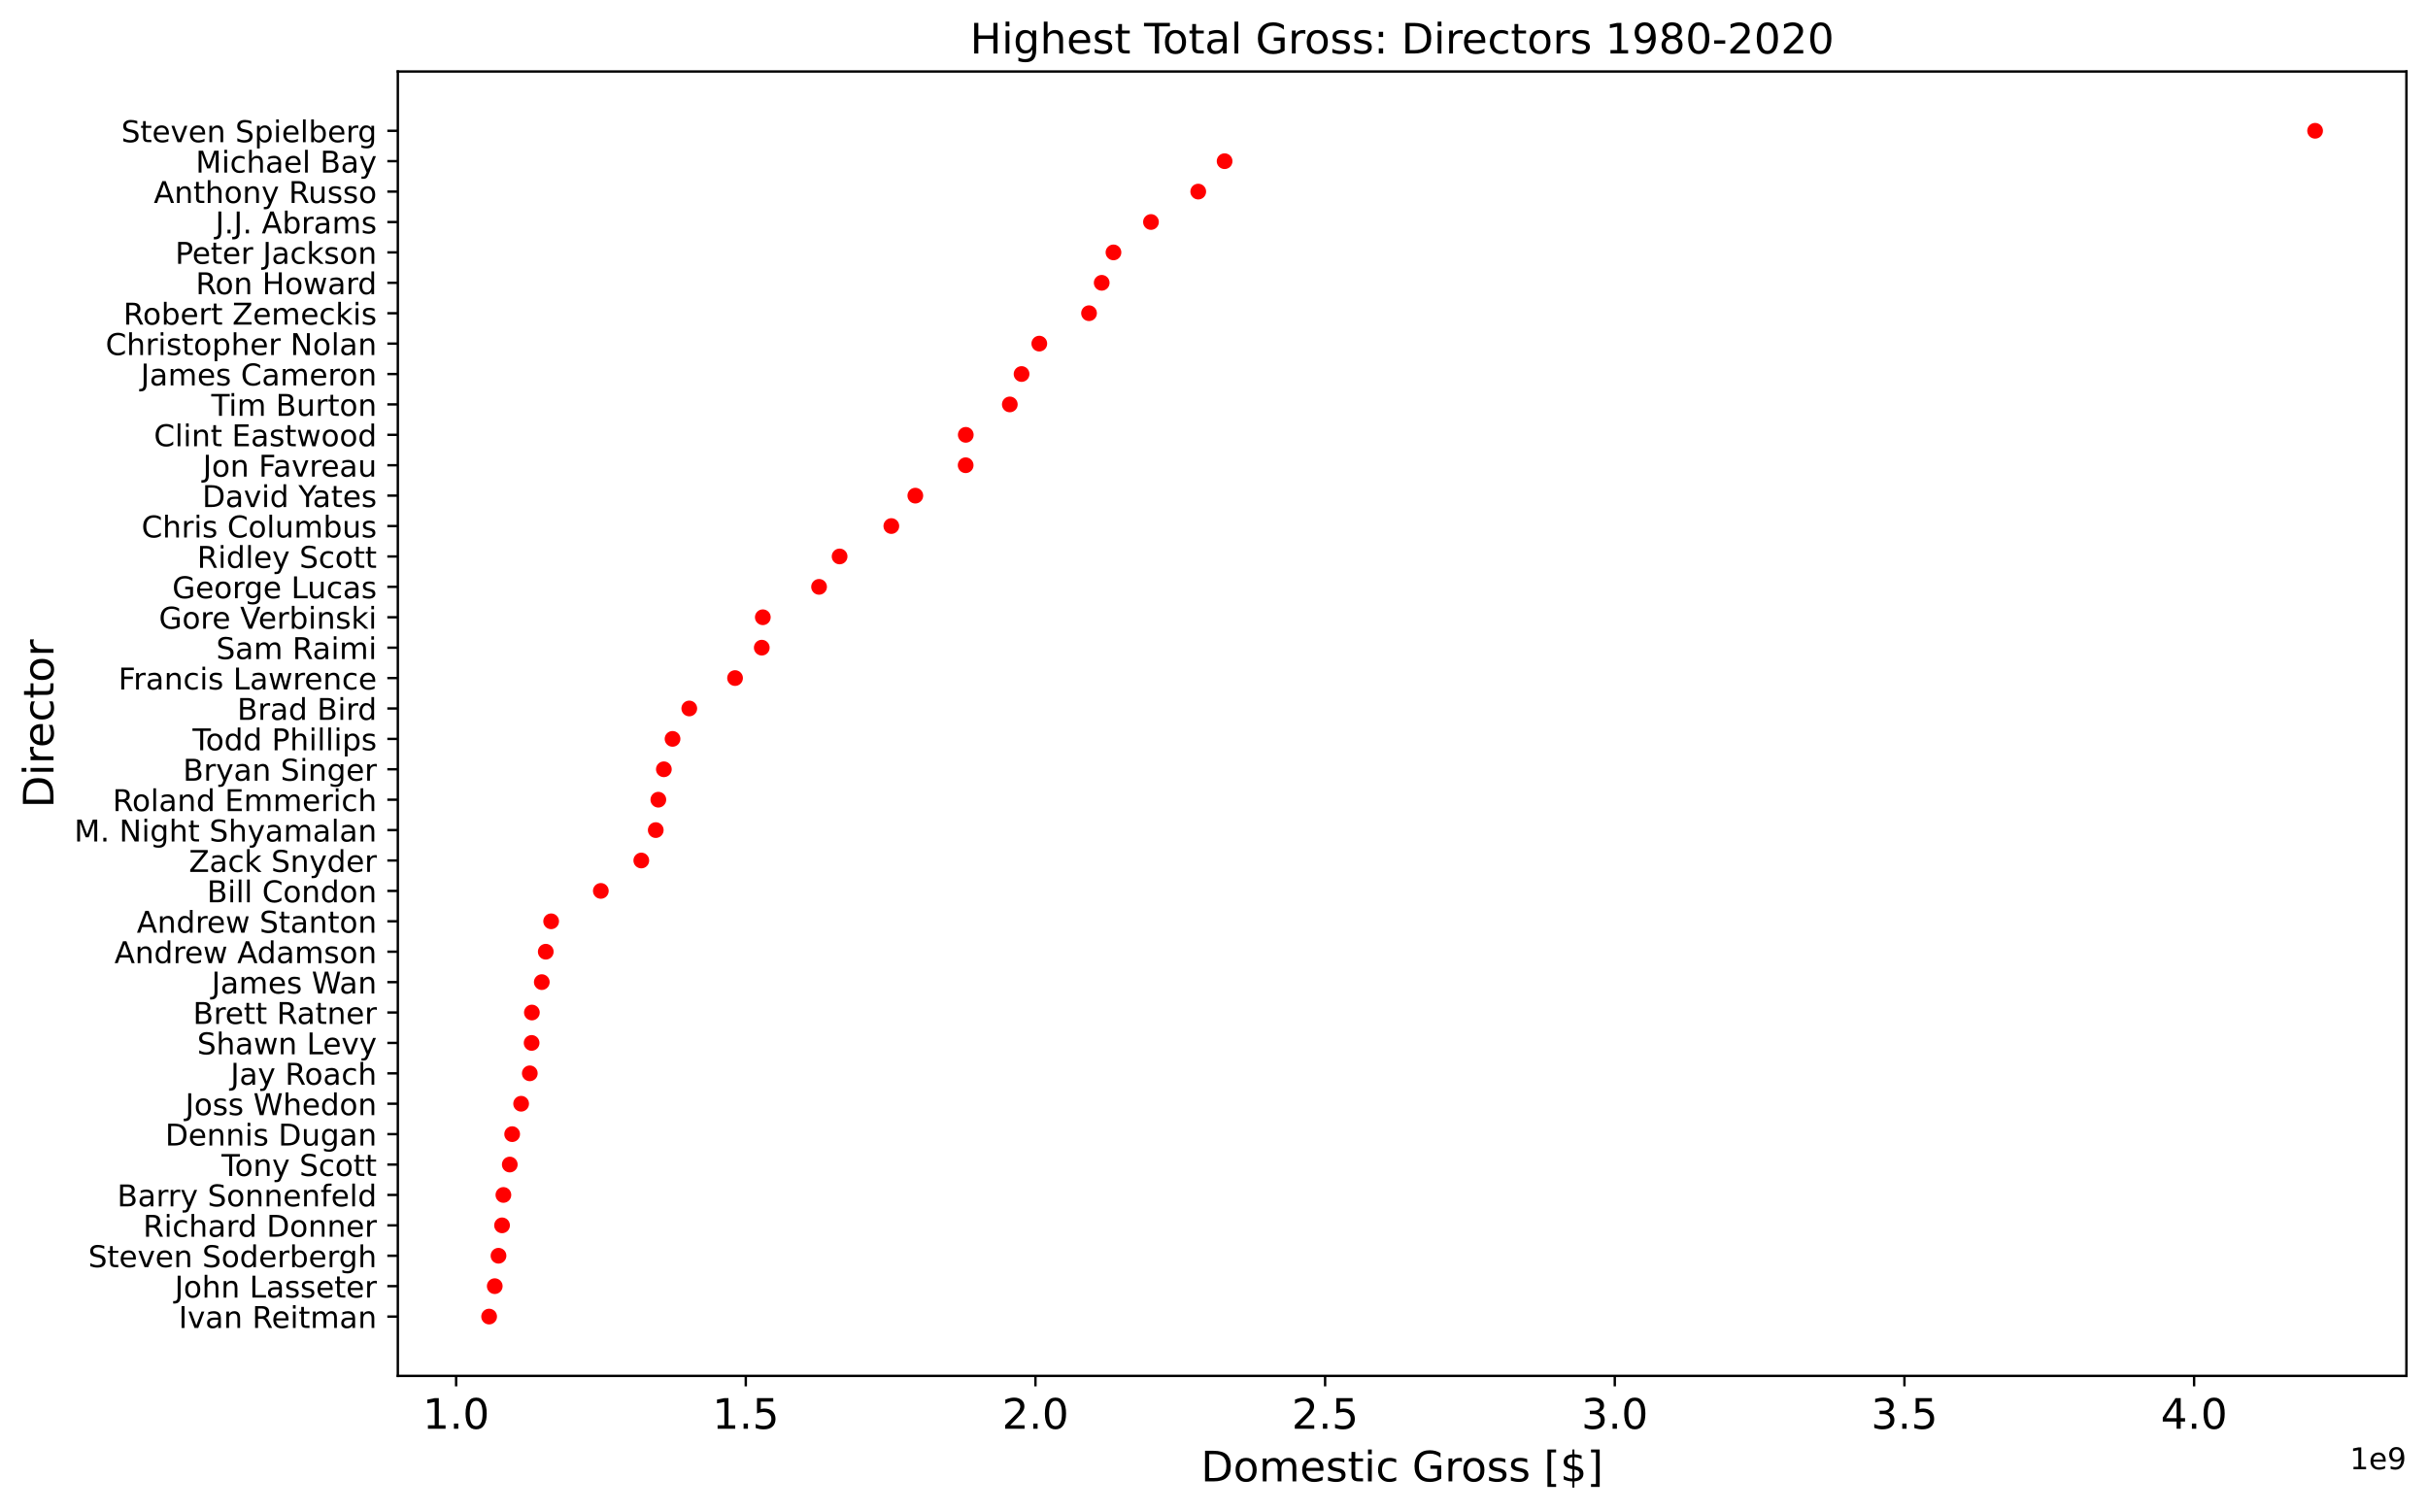 <?xml version="1.0" encoding="utf-8" standalone="no"?>
<!DOCTYPE svg PUBLIC "-//W3C//DTD SVG 1.1//EN"
  "http://www.w3.org/Graphics/SVG/1.1/DTD/svg11.dtd">
<!-- Created with matplotlib (https://matplotlib.org/) -->
<svg height="504.017pt" version="1.1" viewBox="0 0 809.423 504.017" width="809.423pt" xmlns="http://www.w3.org/2000/svg" xmlns:xlink="http://www.w3.org/1999/xlink">
 <defs>
  <style type="text/css">
*{stroke-linecap:butt;stroke-linejoin:round;}
  </style>
 </defs>
 <g id="figure_1">
  <g id="patch_1">
   <path d="M 0 504.017 
L 809.423 504.017 
L 809.423 0 
L 0 0 
z
" style="fill:#ffffff;"/>
  </g>
  <g id="axes_1">
   <g id="patch_2">
    <path d="M 132.623 458.718 
L 802.223 458.718 
L 802.223 23.838 
L 132.623 23.838 
z
" style="fill:#ffffff;"/>
   </g>
   <g id="PathCollection_1">
    <defs>
     <path d="M 0 3 
C 0.796 3 1.559 2.684 2.121 2.121 
C 2.684 1.559 3 0.796 3 0 
C 3 -0.796 2.684 -1.559 2.121 -2.121 
C 1.559 -2.684 0.796 -3 0 -3 
C -0.796 -3 -1.559 -2.684 -2.121 -2.121 
C -2.684 -1.559 -3 -0.796 -3 0 
C -3 0.796 -2.684 1.559 -2.121 2.121 
C -1.559 2.684 -0.796 3 0 3 
z
" id="m2953c00fde" style="stroke:#ffffff;stroke-width:0.75;"/>
    </defs>
    <g clip-path="url(#p15a24f3994)">
     <use style="fill:#ff0000;stroke:#ffffff;stroke-width:0.75;" x="771.786" xlink:href="#m2953c00fde" y="43.605"/>
     <use style="fill:#ff0000;stroke:#ffffff;stroke-width:0.75;" x="408.247" xlink:href="#m2953c00fde" y="53.742"/>
     <use style="fill:#ff0000;stroke:#ffffff;stroke-width:0.75;" x="399.458" xlink:href="#m2953c00fde" y="63.879"/>
     <use style="fill:#ff0000;stroke:#ffffff;stroke-width:0.75;" x="383.699" xlink:href="#m2953c00fde" y="74.016"/>
     <use style="fill:#ff0000;stroke:#ffffff;stroke-width:0.75;" x="371.198" xlink:href="#m2953c00fde" y="84.153"/>
     <use style="fill:#ff0000;stroke:#ffffff;stroke-width:0.75;" x="367.275" xlink:href="#m2953c00fde" y="94.29"/>
     <use style="fill:#ff0000;stroke:#ffffff;stroke-width:0.75;" x="363.05" xlink:href="#m2953c00fde" y="104.427"/>
     <use style="fill:#ff0000;stroke:#ffffff;stroke-width:0.75;" x="346.472" xlink:href="#m2953c00fde" y="114.565"/>
     <use style="fill:#ff0000;stroke:#ffffff;stroke-width:0.75;" x="340.559" xlink:href="#m2953c00fde" y="124.702"/>
     <use style="fill:#ff0000;stroke:#ffffff;stroke-width:0.75;" x="336.64" xlink:href="#m2953c00fde" y="134.839"/>
     <use style="fill:#ff0000;stroke:#ffffff;stroke-width:0.75;" x="321.96" xlink:href="#m2953c00fde" y="144.976"/>
     <use style="fill:#ff0000;stroke:#ffffff;stroke-width:0.75;" x="321.923" xlink:href="#m2953c00fde" y="155.113"/>
     <use style="fill:#ff0000;stroke:#ffffff;stroke-width:0.75;" x="305.142" xlink:href="#m2953c00fde" y="165.25"/>
     <use style="fill:#ff0000;stroke:#ffffff;stroke-width:0.75;" x="297.142" xlink:href="#m2953c00fde" y="175.387"/>
     <use style="fill:#ff0000;stroke:#ffffff;stroke-width:0.75;" x="279.898" xlink:href="#m2953c00fde" y="185.524"/>
     <use style="fill:#ff0000;stroke:#ffffff;stroke-width:0.75;" x="273.051" xlink:href="#m2953c00fde" y="195.661"/>
     <use style="fill:#ff0000;stroke:#ffffff;stroke-width:0.75;" x="254.302" xlink:href="#m2953c00fde" y="205.798"/>
     <use style="fill:#ff0000;stroke:#ffffff;stroke-width:0.75;" x="253.953" xlink:href="#m2953c00fde" y="215.935"/>
     <use style="fill:#ff0000;stroke:#ffffff;stroke-width:0.75;" x="245.045" xlink:href="#m2953c00fde" y="226.072"/>
     <use style="fill:#ff0000;stroke:#ffffff;stroke-width:0.75;" x="229.784" xlink:href="#m2953c00fde" y="236.209"/>
     <use style="fill:#ff0000;stroke:#ffffff;stroke-width:0.75;" x="224.205" xlink:href="#m2953c00fde" y="246.346"/>
     <use style="fill:#ff0000;stroke:#ffffff;stroke-width:0.75;" x="221.311" xlink:href="#m2953c00fde" y="256.483"/>
     <use style="fill:#ff0000;stroke:#ffffff;stroke-width:0.75;" x="219.471" xlink:href="#m2953c00fde" y="266.62"/>
     <use style="fill:#ff0000;stroke:#ffffff;stroke-width:0.75;" x="218.608" xlink:href="#m2953c00fde" y="276.758"/>
     <use style="fill:#ff0000;stroke:#ffffff;stroke-width:0.75;" x="213.789" xlink:href="#m2953c00fde" y="286.895"/>
     <use style="fill:#ff0000;stroke:#ffffff;stroke-width:0.75;" x="200.298" xlink:href="#m2953c00fde" y="297.032"/>
     <use style="fill:#ff0000;stroke:#ffffff;stroke-width:0.75;" x="183.734" xlink:href="#m2953c00fde" y="307.169"/>
     <use style="fill:#ff0000;stroke:#ffffff;stroke-width:0.75;" x="181.941" xlink:href="#m2953c00fde" y="317.306"/>
     <use style="fill:#ff0000;stroke:#ffffff;stroke-width:0.75;" x="180.616" xlink:href="#m2953c00fde" y="327.443"/>
     <use style="fill:#ff0000;stroke:#ffffff;stroke-width:0.75;" x="177.312" xlink:href="#m2953c00fde" y="337.58"/>
     <use style="fill:#ff0000;stroke:#ffffff;stroke-width:0.75;" x="177.227" xlink:href="#m2953c00fde" y="347.717"/>
     <use style="fill:#ff0000;stroke:#ffffff;stroke-width:0.75;" x="176.619" xlink:href="#m2953c00fde" y="357.854"/>
     <use style="fill:#ff0000;stroke:#ffffff;stroke-width:0.75;" x="173.727" xlink:href="#m2953c00fde" y="367.991"/>
     <use style="fill:#ff0000;stroke:#ffffff;stroke-width:0.75;" x="170.738" xlink:href="#m2953c00fde" y="378.128"/>
     <use style="fill:#ff0000;stroke:#ffffff;stroke-width:0.75;" x="169.942" xlink:href="#m2953c00fde" y="388.265"/>
     <use style="fill:#ff0000;stroke:#ffffff;stroke-width:0.75;" x="167.818" xlink:href="#m2953c00fde" y="398.402"/>
     <use style="fill:#ff0000;stroke:#ffffff;stroke-width:0.75;" x="167.368" xlink:href="#m2953c00fde" y="408.539"/>
     <use style="fill:#ff0000;stroke:#ffffff;stroke-width:0.75;" x="166.187" xlink:href="#m2953c00fde" y="418.676"/>
     <use style="fill:#ff0000;stroke:#ffffff;stroke-width:0.75;" x="164.935" xlink:href="#m2953c00fde" y="428.813"/>
     <use style="fill:#ff0000;stroke:#ffffff;stroke-width:0.75;" x="163.059" xlink:href="#m2953c00fde" y="438.951"/>
    </g>
   </g>
   <g id="matplotlib.axis_1">
    <g id="xtick_1">
     <g id="line2d_1">
      <defs>
       <path d="M 0 0 
L 0 3.5 
" id="mc977befc82" style="stroke:#000000;stroke-width:0.8;"/>
      </defs>
      <g>
       <use style="stroke:#000000;stroke-width:0.8;" x="152.056" xlink:href="#mc977befc82" y="458.718"/>
      </g>
     </g>
     <g id="text_1">
      <!-- 1.0 -->
      <defs>
       <path d="M 12.406 8.297 
L 28.516 8.297 
L 28.516 63.922 
L 10.984 60.406 
L 10.984 69.391 
L 28.422 72.906 
L 38.281 72.906 
L 38.281 8.297 
L 54.391 8.297 
L 54.391 0 
L 12.406 0 
z
" id="DejaVuSans-49"/>
       <path d="M 10.688 12.406 
L 21 12.406 
L 21 0 
L 10.688 0 
z
" id="DejaVuSans-46"/>
       <path d="M 31.781 66.406 
Q 24.172 66.406 20.328 58.906 
Q 16.5 51.422 16.5 36.375 
Q 16.5 21.391 20.328 13.891 
Q 24.172 6.391 31.781 6.391 
Q 39.453 6.391 43.281 13.891 
Q 47.125 21.391 47.125 36.375 
Q 47.125 51.422 43.281 58.906 
Q 39.453 66.406 31.781 66.406 
z
M 31.781 74.219 
Q 44.047 74.219 50.516 64.516 
Q 56.984 54.828 56.984 36.375 
Q 56.984 17.969 50.516 8.266 
Q 44.047 -1.422 31.781 -1.422 
Q 19.531 -1.422 13.062 8.266 
Q 6.594 17.969 6.594 36.375 
Q 6.594 54.828 13.062 64.516 
Q 19.531 74.219 31.781 74.219 
z
" id="DejaVuSans-48"/>
      </defs>
      <g transform="translate(140.924 476.356)scale(0.14 -0.14)">
       <use xlink:href="#DejaVuSans-49"/>
       <use x="63.623" xlink:href="#DejaVuSans-46"/>
       <use x="95.41" xlink:href="#DejaVuSans-48"/>
      </g>
     </g>
    </g>
    <g id="xtick_2">
     <g id="line2d_2">
      <g>
       <use style="stroke:#000000;stroke-width:0.8;" x="248.622" xlink:href="#mc977befc82" y="458.718"/>
      </g>
     </g>
     <g id="text_2">
      <!-- 1.5 -->
      <defs>
       <path d="M 10.797 72.906 
L 49.516 72.906 
L 49.516 64.594 
L 19.828 64.594 
L 19.828 46.734 
Q 21.969 47.469 24.109 47.828 
Q 26.266 48.188 28.422 48.188 
Q 40.625 48.188 47.75 41.5 
Q 54.891 34.812 54.891 23.391 
Q 54.891 11.625 47.562 5.094 
Q 40.234 -1.422 26.906 -1.422 
Q 22.312 -1.422 17.547 -0.641 
Q 12.797 0.141 7.719 1.703 
L 7.719 11.625 
Q 12.109 9.234 16.797 8.062 
Q 21.484 6.891 26.703 6.891 
Q 35.156 6.891 40.078 11.328 
Q 45.016 15.766 45.016 23.391 
Q 45.016 31 40.078 35.438 
Q 35.156 39.891 26.703 39.891 
Q 22.75 39.891 18.812 39.016 
Q 14.891 38.141 10.797 36.281 
z
" id="DejaVuSans-53"/>
      </defs>
      <g transform="translate(237.489 476.356)scale(0.14 -0.14)">
       <use xlink:href="#DejaVuSans-49"/>
       <use x="63.623" xlink:href="#DejaVuSans-46"/>
       <use x="95.41" xlink:href="#DejaVuSans-53"/>
      </g>
     </g>
    </g>
    <g id="xtick_3">
     <g id="line2d_3">
      <g>
       <use style="stroke:#000000;stroke-width:0.8;" x="345.187" xlink:href="#mc977befc82" y="458.718"/>
      </g>
     </g>
     <g id="text_3">
      <!-- 2.0 -->
      <defs>
       <path d="M 19.188 8.297 
L 53.609 8.297 
L 53.609 0 
L 7.328 0 
L 7.328 8.297 
Q 12.938 14.109 22.625 23.891 
Q 32.328 33.688 34.812 36.531 
Q 39.547 41.844 41.422 45.531 
Q 43.312 49.219 43.312 52.781 
Q 43.312 58.594 39.234 62.25 
Q 35.156 65.922 28.609 65.922 
Q 23.969 65.922 18.812 64.312 
Q 13.672 62.703 7.812 59.422 
L 7.812 69.391 
Q 13.766 71.781 18.938 73 
Q 24.125 74.219 28.422 74.219 
Q 39.75 74.219 46.484 68.547 
Q 53.219 62.891 53.219 53.422 
Q 53.219 48.922 51.531 44.891 
Q 49.859 40.875 45.406 35.406 
Q 44.188 33.984 37.641 27.219 
Q 31.109 20.453 19.188 8.297 
z
" id="DejaVuSans-50"/>
      </defs>
      <g transform="translate(334.055 476.356)scale(0.14 -0.14)">
       <use xlink:href="#DejaVuSans-50"/>
       <use x="63.623" xlink:href="#DejaVuSans-46"/>
       <use x="95.41" xlink:href="#DejaVuSans-48"/>
      </g>
     </g>
    </g>
    <g id="xtick_4">
     <g id="line2d_4">
      <g>
       <use style="stroke:#000000;stroke-width:0.8;" x="441.753" xlink:href="#mc977befc82" y="458.718"/>
      </g>
     </g>
     <g id="text_4">
      <!-- 2.5 -->
      <g transform="translate(430.621 476.356)scale(0.14 -0.14)">
       <use xlink:href="#DejaVuSans-50"/>
       <use x="63.623" xlink:href="#DejaVuSans-46"/>
       <use x="95.41" xlink:href="#DejaVuSans-53"/>
      </g>
     </g>
    </g>
    <g id="xtick_5">
     <g id="line2d_5">
      <g>
       <use style="stroke:#000000;stroke-width:0.8;" x="538.319" xlink:href="#mc977befc82" y="458.718"/>
      </g>
     </g>
     <g id="text_5">
      <!-- 3.0 -->
      <defs>
       <path d="M 40.578 39.312 
Q 47.656 37.797 51.625 33 
Q 55.609 28.219 55.609 21.188 
Q 55.609 10.406 48.188 4.484 
Q 40.766 -1.422 27.094 -1.422 
Q 22.516 -1.422 17.656 -0.516 
Q 12.797 0.391 7.625 2.203 
L 7.625 11.719 
Q 11.719 9.328 16.594 8.109 
Q 21.484 6.891 26.812 6.891 
Q 36.078 6.891 40.938 10.547 
Q 45.797 14.203 45.797 21.188 
Q 45.797 27.641 41.281 31.266 
Q 36.766 34.906 28.719 34.906 
L 20.219 34.906 
L 20.219 43.016 
L 29.109 43.016 
Q 36.375 43.016 40.234 45.922 
Q 44.094 48.828 44.094 54.297 
Q 44.094 59.906 40.109 62.906 
Q 36.141 65.922 28.719 65.922 
Q 24.656 65.922 20.016 65.031 
Q 15.375 64.156 9.812 62.312 
L 9.812 71.094 
Q 15.438 72.656 20.344 73.438 
Q 25.25 74.219 29.594 74.219 
Q 40.828 74.219 47.359 69.109 
Q 53.906 64.016 53.906 55.328 
Q 53.906 49.266 50.438 45.094 
Q 46.969 40.922 40.578 39.312 
z
" id="DejaVuSans-51"/>
      </defs>
      <g transform="translate(527.187 476.356)scale(0.14 -0.14)">
       <use xlink:href="#DejaVuSans-51"/>
       <use x="63.623" xlink:href="#DejaVuSans-46"/>
       <use x="95.41" xlink:href="#DejaVuSans-48"/>
      </g>
     </g>
    </g>
    <g id="xtick_6">
     <g id="line2d_6">
      <g>
       <use style="stroke:#000000;stroke-width:0.8;" x="634.885" xlink:href="#mc977befc82" y="458.718"/>
      </g>
     </g>
     <g id="text_6">
      <!-- 3.5 -->
      <g transform="translate(623.752 476.356)scale(0.14 -0.14)">
       <use xlink:href="#DejaVuSans-51"/>
       <use x="63.623" xlink:href="#DejaVuSans-46"/>
       <use x="95.41" xlink:href="#DejaVuSans-53"/>
      </g>
     </g>
    </g>
    <g id="xtick_7">
     <g id="line2d_7">
      <g>
       <use style="stroke:#000000;stroke-width:0.8;" x="731.45" xlink:href="#mc977befc82" y="458.718"/>
      </g>
     </g>
     <g id="text_7">
      <!-- 4.0 -->
      <defs>
       <path d="M 37.797 64.312 
L 12.891 25.391 
L 37.797 25.391 
z
M 35.203 72.906 
L 47.609 72.906 
L 47.609 25.391 
L 58.016 25.391 
L 58.016 17.188 
L 47.609 17.188 
L 47.609 0 
L 37.797 0 
L 37.797 17.188 
L 4.891 17.188 
L 4.891 26.703 
z
" id="DejaVuSans-52"/>
      </defs>
      <g transform="translate(720.318 476.356)scale(0.14 -0.14)">
       <use xlink:href="#DejaVuSans-52"/>
       <use x="63.623" xlink:href="#DejaVuSans-46"/>
       <use x="95.41" xlink:href="#DejaVuSans-48"/>
      </g>
     </g>
    </g>
    <g id="text_8">
     <!-- Domestic Gross [$] -->
     <defs>
      <path d="M 19.672 64.797 
L 19.672 8.109 
L 31.594 8.109 
Q 46.688 8.109 53.688 14.938 
Q 60.688 21.781 60.688 36.531 
Q 60.688 51.172 53.688 57.984 
Q 46.688 64.797 31.594 64.797 
z
M 9.812 72.906 
L 30.078 72.906 
Q 51.266 72.906 61.172 64.094 
Q 71.094 55.281 71.094 36.531 
Q 71.094 17.672 61.125 8.828 
Q 51.172 0 30.078 0 
L 9.812 0 
z
" id="DejaVuSans-68"/>
      <path d="M 30.609 48.391 
Q 23.391 48.391 19.188 42.75 
Q 14.984 37.109 14.984 27.297 
Q 14.984 17.484 19.156 11.844 
Q 23.344 6.203 30.609 6.203 
Q 37.797 6.203 41.984 11.859 
Q 46.188 17.531 46.188 27.297 
Q 46.188 37.016 41.984 42.703 
Q 37.797 48.391 30.609 48.391 
z
M 30.609 56 
Q 42.328 56 49.016 48.375 
Q 55.719 40.766 55.719 27.297 
Q 55.719 13.875 49.016 6.219 
Q 42.328 -1.422 30.609 -1.422 
Q 18.844 -1.422 12.172 6.219 
Q 5.516 13.875 5.516 27.297 
Q 5.516 40.766 12.172 48.375 
Q 18.844 56 30.609 56 
z
" id="DejaVuSans-111"/>
      <path d="M 52 44.188 
Q 55.375 50.25 60.062 53.125 
Q 64.75 56 71.094 56 
Q 79.641 56 84.281 50.016 
Q 88.922 44.047 88.922 33.016 
L 88.922 0 
L 79.891 0 
L 79.891 32.719 
Q 79.891 40.578 77.094 44.375 
Q 74.312 48.188 68.609 48.188 
Q 61.625 48.188 57.562 43.547 
Q 53.516 38.922 53.516 30.906 
L 53.516 0 
L 44.484 0 
L 44.484 32.719 
Q 44.484 40.625 41.703 44.406 
Q 38.922 48.188 33.109 48.188 
Q 26.219 48.188 22.156 43.531 
Q 18.109 38.875 18.109 30.906 
L 18.109 0 
L 9.078 0 
L 9.078 54.688 
L 18.109 54.688 
L 18.109 46.188 
Q 21.188 51.219 25.484 53.609 
Q 29.781 56 35.688 56 
Q 41.656 56 45.828 52.969 
Q 50 49.953 52 44.188 
z
" id="DejaVuSans-109"/>
      <path d="M 56.203 29.594 
L 56.203 25.203 
L 14.891 25.203 
Q 15.484 15.922 20.484 11.062 
Q 25.484 6.203 34.422 6.203 
Q 39.594 6.203 44.453 7.469 
Q 49.312 8.734 54.109 11.281 
L 54.109 2.781 
Q 49.266 0.734 44.188 -0.344 
Q 39.109 -1.422 33.891 -1.422 
Q 20.797 -1.422 13.156 6.188 
Q 5.516 13.812 5.516 26.812 
Q 5.516 40.234 12.766 48.109 
Q 20.016 56 32.328 56 
Q 43.359 56 49.781 48.891 
Q 56.203 41.797 56.203 29.594 
z
M 47.219 32.234 
Q 47.125 39.594 43.094 43.984 
Q 39.062 48.391 32.422 48.391 
Q 24.906 48.391 20.391 44.141 
Q 15.875 39.891 15.188 32.172 
z
" id="DejaVuSans-101"/>
      <path d="M 44.281 53.078 
L 44.281 44.578 
Q 40.484 46.531 36.375 47.5 
Q 32.281 48.484 27.875 48.484 
Q 21.188 48.484 17.844 46.438 
Q 14.5 44.391 14.5 40.281 
Q 14.5 37.156 16.891 35.375 
Q 19.281 33.594 26.516 31.984 
L 29.594 31.297 
Q 39.156 29.25 43.188 25.516 
Q 47.219 21.781 47.219 15.094 
Q 47.219 7.469 41.188 3.016 
Q 35.156 -1.422 24.609 -1.422 
Q 20.219 -1.422 15.453 -0.562 
Q 10.688 0.297 5.422 2 
L 5.422 11.281 
Q 10.406 8.688 15.234 7.391 
Q 20.062 6.109 24.812 6.109 
Q 31.156 6.109 34.562 8.281 
Q 37.984 10.453 37.984 14.406 
Q 37.984 18.062 35.516 20.016 
Q 33.062 21.969 24.703 23.781 
L 21.578 24.516 
Q 13.234 26.266 9.516 29.906 
Q 5.812 33.547 5.812 39.891 
Q 5.812 47.609 11.281 51.797 
Q 16.75 56 26.812 56 
Q 31.781 56 36.172 55.266 
Q 40.578 54.547 44.281 53.078 
z
" id="DejaVuSans-115"/>
      <path d="M 18.312 70.219 
L 18.312 54.688 
L 36.812 54.688 
L 36.812 47.703 
L 18.312 47.703 
L 18.312 18.016 
Q 18.312 11.328 20.141 9.422 
Q 21.969 7.516 27.594 7.516 
L 36.812 7.516 
L 36.812 0 
L 27.594 0 
Q 17.188 0 13.234 3.875 
Q 9.281 7.766 9.281 18.016 
L 9.281 47.703 
L 2.688 47.703 
L 2.688 54.688 
L 9.281 54.688 
L 9.281 70.219 
z
" id="DejaVuSans-116"/>
      <path d="M 9.422 54.688 
L 18.406 54.688 
L 18.406 0 
L 9.422 0 
z
M 9.422 75.984 
L 18.406 75.984 
L 18.406 64.594 
L 9.422 64.594 
z
" id="DejaVuSans-105"/>
      <path d="M 48.781 52.594 
L 48.781 44.188 
Q 44.969 46.297 41.141 47.344 
Q 37.312 48.391 33.406 48.391 
Q 24.656 48.391 19.812 42.844 
Q 14.984 37.312 14.984 27.297 
Q 14.984 17.281 19.812 11.734 
Q 24.656 6.203 33.406 6.203 
Q 37.312 6.203 41.141 7.25 
Q 44.969 8.297 48.781 10.406 
L 48.781 2.094 
Q 45.016 0.344 40.984 -0.531 
Q 36.969 -1.422 32.422 -1.422 
Q 20.062 -1.422 12.781 6.344 
Q 5.516 14.109 5.516 27.297 
Q 5.516 40.672 12.859 48.328 
Q 20.219 56 33.016 56 
Q 37.156 56 41.109 55.141 
Q 45.062 54.297 48.781 52.594 
z
" id="DejaVuSans-99"/>
      <path id="DejaVuSans-32"/>
      <path d="M 59.516 10.406 
L 59.516 29.984 
L 43.406 29.984 
L 43.406 38.094 
L 69.281 38.094 
L 69.281 6.781 
Q 63.578 2.734 56.688 0.656 
Q 49.812 -1.422 42 -1.422 
Q 24.906 -1.422 15.25 8.562 
Q 5.609 18.562 5.609 36.375 
Q 5.609 54.25 15.25 64.234 
Q 24.906 74.219 42 74.219 
Q 49.125 74.219 55.547 72.453 
Q 61.969 70.703 67.391 67.281 
L 67.391 56.781 
Q 61.922 61.422 55.766 63.766 
Q 49.609 66.109 42.828 66.109 
Q 29.438 66.109 22.719 58.641 
Q 16.016 51.172 16.016 36.375 
Q 16.016 21.625 22.719 14.156 
Q 29.438 6.688 42.828 6.688 
Q 48.047 6.688 52.141 7.594 
Q 56.25 8.5 59.516 10.406 
z
" id="DejaVuSans-71"/>
      <path d="M 41.109 46.297 
Q 39.594 47.172 37.812 47.578 
Q 36.031 48 33.891 48 
Q 26.266 48 22.188 43.047 
Q 18.109 38.094 18.109 28.812 
L 18.109 0 
L 9.078 0 
L 9.078 54.688 
L 18.109 54.688 
L 18.109 46.188 
Q 20.953 51.172 25.484 53.578 
Q 30.031 56 36.531 56 
Q 37.453 56 38.578 55.875 
Q 39.703 55.766 41.062 55.516 
z
" id="DejaVuSans-114"/>
      <path d="M 8.594 75.984 
L 29.297 75.984 
L 29.297 69 
L 17.578 69 
L 17.578 -6.203 
L 29.297 -6.203 
L 29.297 -13.188 
L 8.594 -13.188 
z
" id="DejaVuSans-91"/>
      <path d="M 33.797 -14.703 
L 28.906 -14.703 
L 28.859 0 
Q 23.734 0.094 18.609 1.188 
Q 13.484 2.297 8.297 4.5 
L 8.297 13.281 
Q 13.281 10.156 18.375 8.562 
Q 23.484 6.984 28.906 6.938 
L 28.906 29.203 
Q 18.109 30.953 13.203 35.156 
Q 8.297 39.359 8.297 46.688 
Q 8.297 54.641 13.625 59.219 
Q 18.953 63.812 28.906 64.5 
L 28.906 75.984 
L 33.797 75.984 
L 33.797 64.656 
Q 38.328 64.453 42.578 63.688 
Q 46.828 62.938 50.875 61.625 
L 50.875 53.078 
Q 46.828 55.125 42.547 56.25 
Q 38.281 57.375 33.797 57.562 
L 33.797 36.719 
Q 44.875 35.016 50.094 30.609 
Q 55.328 26.219 55.328 18.609 
Q 55.328 10.359 49.781 5.594 
Q 44.234 0.828 33.797 0.094 
z
M 28.906 37.594 
L 28.906 57.625 
Q 23.25 56.984 20.266 54.391 
Q 17.281 51.812 17.281 47.516 
Q 17.281 43.312 20.031 40.969 
Q 22.797 38.625 28.906 37.594 
z
M 33.797 28.219 
L 33.797 7.078 
Q 39.984 7.906 43.141 10.594 
Q 46.297 13.281 46.297 17.672 
Q 46.297 21.969 43.281 24.5 
Q 40.281 27.047 33.797 28.219 
z
" id="DejaVuSans-36"/>
      <path d="M 30.422 75.984 
L 30.422 -13.188 
L 9.719 -13.188 
L 9.719 -6.203 
L 21.391 -6.203 
L 21.391 69 
L 9.719 69 
L 9.719 75.984 
z
" id="DejaVuSans-93"/>
     </defs>
     <g transform="translate(400.354 493.905)scale(0.14 -0.14)">
      <use xlink:href="#DejaVuSans-68"/>
      <use x="77.002" xlink:href="#DejaVuSans-111"/>
      <use x="138.184" xlink:href="#DejaVuSans-109"/>
      <use x="235.596" xlink:href="#DejaVuSans-101"/>
      <use x="297.119" xlink:href="#DejaVuSans-115"/>
      <use x="349.219" xlink:href="#DejaVuSans-116"/>
      <use x="388.428" xlink:href="#DejaVuSans-105"/>
      <use x="416.211" xlink:href="#DejaVuSans-99"/>
      <use x="471.191" xlink:href="#DejaVuSans-32"/>
      <use x="502.979" xlink:href="#DejaVuSans-71"/>
      <use x="580.469" xlink:href="#DejaVuSans-114"/>
      <use x="619.332" xlink:href="#DejaVuSans-111"/>
      <use x="680.514" xlink:href="#DejaVuSans-115"/>
      <use x="732.613" xlink:href="#DejaVuSans-115"/>
      <use x="784.713" xlink:href="#DejaVuSans-32"/>
      <use x="816.5" xlink:href="#DejaVuSans-91"/>
      <use x="855.514" xlink:href="#DejaVuSans-36"/>
      <use x="919.137" xlink:href="#DejaVuSans-93"/>
     </g>
    </g>
    <g id="text_9">
     <!-- 1e9 -->
     <defs>
      <path d="M 10.984 1.516 
L 10.984 10.5 
Q 14.703 8.734 18.5 7.812 
Q 22.312 6.891 25.984 6.891 
Q 35.75 6.891 40.891 13.453 
Q 46.047 20.016 46.781 33.406 
Q 43.953 29.203 39.594 26.953 
Q 35.25 24.703 29.984 24.703 
Q 19.047 24.703 12.672 31.312 
Q 6.297 37.938 6.297 49.422 
Q 6.297 60.641 12.938 67.422 
Q 19.578 74.219 30.609 74.219 
Q 43.266 74.219 49.922 64.516 
Q 56.594 54.828 56.594 36.375 
Q 56.594 19.141 48.406 8.859 
Q 40.234 -1.422 26.422 -1.422 
Q 22.703 -1.422 18.891 -0.688 
Q 15.094 0.047 10.984 1.516 
z
M 30.609 32.422 
Q 37.25 32.422 41.125 36.953 
Q 45.016 41.5 45.016 49.422 
Q 45.016 57.281 41.125 61.844 
Q 37.25 66.406 30.609 66.406 
Q 23.969 66.406 20.094 61.844 
Q 16.219 57.281 16.219 49.422 
Q 16.219 41.5 20.094 36.953 
Q 23.969 32.422 30.609 32.422 
z
" id="DejaVuSans-57"/>
     </defs>
     <g transform="translate(783.345 489.866)scale(0.1 -0.1)">
      <use xlink:href="#DejaVuSans-49"/>
      <use x="63.623" xlink:href="#DejaVuSans-101"/>
      <use x="125.146" xlink:href="#DejaVuSans-57"/>
     </g>
    </g>
   </g>
   <g id="matplotlib.axis_2">
    <g id="ytick_1">
     <g id="line2d_8">
      <defs>
       <path d="M 0 0 
L -3.5 0 
" id="m7c62eb7a00" style="stroke:#000000;stroke-width:0.8;"/>
      </defs>
      <g>
       <use style="stroke:#000000;stroke-width:0.8;" x="132.623" xlink:href="#m7c62eb7a00" y="43.605"/>
      </g>
     </g>
     <g id="text_10">
      <!-- Steven Spielberg -->
      <defs>
       <path d="M 53.516 70.516 
L 53.516 60.891 
Q 47.906 63.578 42.922 64.891 
Q 37.938 66.219 33.297 66.219 
Q 25.25 66.219 20.875 63.094 
Q 16.5 59.969 16.5 54.203 
Q 16.5 49.359 19.406 46.891 
Q 22.312 44.438 30.422 42.922 
L 36.375 41.703 
Q 47.406 39.594 52.656 34.297 
Q 57.906 29 57.906 20.125 
Q 57.906 9.516 50.797 4.047 
Q 43.703 -1.422 29.984 -1.422 
Q 24.812 -1.422 18.969 -0.25 
Q 13.141 0.922 6.891 3.219 
L 6.891 13.375 
Q 12.891 10.016 18.656 8.297 
Q 24.422 6.594 29.984 6.594 
Q 38.422 6.594 43.016 9.906 
Q 47.609 13.234 47.609 19.391 
Q 47.609 24.75 44.312 27.781 
Q 41.016 30.812 33.5 32.328 
L 27.484 33.5 
Q 16.453 35.688 11.516 40.375 
Q 6.594 45.062 6.594 53.422 
Q 6.594 63.094 13.406 68.656 
Q 20.219 74.219 32.172 74.219 
Q 37.312 74.219 42.625 73.281 
Q 47.953 72.359 53.516 70.516 
z
" id="DejaVuSans-83"/>
       <path d="M 2.984 54.688 
L 12.5 54.688 
L 29.594 8.797 
L 46.688 54.688 
L 56.203 54.688 
L 35.688 0 
L 23.484 0 
z
" id="DejaVuSans-118"/>
       <path d="M 54.891 33.016 
L 54.891 0 
L 45.906 0 
L 45.906 32.719 
Q 45.906 40.484 42.875 44.328 
Q 39.844 48.188 33.797 48.188 
Q 26.516 48.188 22.312 43.547 
Q 18.109 38.922 18.109 30.906 
L 18.109 0 
L 9.078 0 
L 9.078 54.688 
L 18.109 54.688 
L 18.109 46.188 
Q 21.344 51.125 25.703 53.562 
Q 30.078 56 35.797 56 
Q 45.219 56 50.047 50.172 
Q 54.891 44.344 54.891 33.016 
z
" id="DejaVuSans-110"/>
       <path d="M 18.109 8.203 
L 18.109 -20.797 
L 9.078 -20.797 
L 9.078 54.688 
L 18.109 54.688 
L 18.109 46.391 
Q 20.953 51.266 25.266 53.625 
Q 29.594 56 35.594 56 
Q 45.562 56 51.781 48.094 
Q 58.016 40.188 58.016 27.297 
Q 58.016 14.406 51.781 6.484 
Q 45.562 -1.422 35.594 -1.422 
Q 29.594 -1.422 25.266 0.953 
Q 20.953 3.328 18.109 8.203 
z
M 48.688 27.297 
Q 48.688 37.203 44.609 42.844 
Q 40.531 48.484 33.406 48.484 
Q 26.266 48.484 22.188 42.844 
Q 18.109 37.203 18.109 27.297 
Q 18.109 17.391 22.188 11.75 
Q 26.266 6.109 33.406 6.109 
Q 40.531 6.109 44.609 11.75 
Q 48.688 17.391 48.688 27.297 
z
" id="DejaVuSans-112"/>
       <path d="M 9.422 75.984 
L 18.406 75.984 
L 18.406 0 
L 9.422 0 
z
" id="DejaVuSans-108"/>
       <path d="M 48.688 27.297 
Q 48.688 37.203 44.609 42.844 
Q 40.531 48.484 33.406 48.484 
Q 26.266 48.484 22.188 42.844 
Q 18.109 37.203 18.109 27.297 
Q 18.109 17.391 22.188 11.75 
Q 26.266 6.109 33.406 6.109 
Q 40.531 6.109 44.609 11.75 
Q 48.688 17.391 48.688 27.297 
z
M 18.109 46.391 
Q 20.953 51.266 25.266 53.625 
Q 29.594 56 35.594 56 
Q 45.562 56 51.781 48.094 
Q 58.016 40.188 58.016 27.297 
Q 58.016 14.406 51.781 6.484 
Q 45.562 -1.422 35.594 -1.422 
Q 29.594 -1.422 25.266 0.953 
Q 20.953 3.328 18.109 8.203 
L 18.109 0 
L 9.078 0 
L 9.078 75.984 
L 18.109 75.984 
z
" id="DejaVuSans-98"/>
       <path d="M 45.406 27.984 
Q 45.406 37.75 41.375 43.109 
Q 37.359 48.484 30.078 48.484 
Q 22.859 48.484 18.828 43.109 
Q 14.797 37.75 14.797 27.984 
Q 14.797 18.266 18.828 12.891 
Q 22.859 7.516 30.078 7.516 
Q 37.359 7.516 41.375 12.891 
Q 45.406 18.266 45.406 27.984 
z
M 54.391 6.781 
Q 54.391 -7.172 48.188 -13.984 
Q 42 -20.797 29.203 -20.797 
Q 24.469 -20.797 20.266 -20.094 
Q 16.062 -19.391 12.109 -17.922 
L 12.109 -9.188 
Q 16.062 -11.328 19.922 -12.344 
Q 23.781 -13.375 27.781 -13.375 
Q 36.625 -13.375 41.016 -8.766 
Q 45.406 -4.156 45.406 5.172 
L 45.406 9.625 
Q 42.625 4.781 38.281 2.391 
Q 33.938 0 27.875 0 
Q 17.828 0 11.672 7.656 
Q 5.516 15.328 5.516 27.984 
Q 5.516 40.672 11.672 48.328 
Q 17.828 56 27.875 56 
Q 33.938 56 38.281 53.609 
Q 42.625 51.219 45.406 46.391 
L 45.406 54.688 
L 54.391 54.688 
z
" id="DejaVuSans-103"/>
      </defs>
      <g transform="translate(40.421 47.404)scale(0.1 -0.1)">
       <use xlink:href="#DejaVuSans-83"/>
       <use x="63.477" xlink:href="#DejaVuSans-116"/>
       <use x="102.686" xlink:href="#DejaVuSans-101"/>
       <use x="164.209" xlink:href="#DejaVuSans-118"/>
       <use x="223.389" xlink:href="#DejaVuSans-101"/>
       <use x="284.912" xlink:href="#DejaVuSans-110"/>
       <use x="348.291" xlink:href="#DejaVuSans-32"/>
       <use x="380.078" xlink:href="#DejaVuSans-83"/>
       <use x="443.555" xlink:href="#DejaVuSans-112"/>
       <use x="507.031" xlink:href="#DejaVuSans-105"/>
       <use x="534.814" xlink:href="#DejaVuSans-101"/>
       <use x="596.338" xlink:href="#DejaVuSans-108"/>
       <use x="624.121" xlink:href="#DejaVuSans-98"/>
       <use x="687.598" xlink:href="#DejaVuSans-101"/>
       <use x="749.121" xlink:href="#DejaVuSans-114"/>
       <use x="788.484" xlink:href="#DejaVuSans-103"/>
      </g>
     </g>
    </g>
    <g id="ytick_2">
     <g id="line2d_9">
      <g>
       <use style="stroke:#000000;stroke-width:0.8;" x="132.623" xlink:href="#m7c62eb7a00" y="53.742"/>
      </g>
     </g>
     <g id="text_11">
      <!-- Michael Bay -->
      <defs>
       <path d="M 9.812 72.906 
L 24.516 72.906 
L 43.109 23.297 
L 61.812 72.906 
L 76.516 72.906 
L 76.516 0 
L 66.891 0 
L 66.891 64.016 
L 48.094 14.016 
L 38.188 14.016 
L 19.391 64.016 
L 19.391 0 
L 9.812 0 
z
" id="DejaVuSans-77"/>
       <path d="M 54.891 33.016 
L 54.891 0 
L 45.906 0 
L 45.906 32.719 
Q 45.906 40.484 42.875 44.328 
Q 39.844 48.188 33.797 48.188 
Q 26.516 48.188 22.312 43.547 
Q 18.109 38.922 18.109 30.906 
L 18.109 0 
L 9.078 0 
L 9.078 75.984 
L 18.109 75.984 
L 18.109 46.188 
Q 21.344 51.125 25.703 53.562 
Q 30.078 56 35.797 56 
Q 45.219 56 50.047 50.172 
Q 54.891 44.344 54.891 33.016 
z
" id="DejaVuSans-104"/>
       <path d="M 34.281 27.484 
Q 23.391 27.484 19.188 25 
Q 14.984 22.516 14.984 16.5 
Q 14.984 11.719 18.141 8.906 
Q 21.297 6.109 26.703 6.109 
Q 34.188 6.109 38.703 11.406 
Q 43.219 16.703 43.219 25.484 
L 43.219 27.484 
z
M 52.203 31.203 
L 52.203 0 
L 43.219 0 
L 43.219 8.297 
Q 40.141 3.328 35.547 0.953 
Q 30.953 -1.422 24.312 -1.422 
Q 15.922 -1.422 10.953 3.297 
Q 6 8.016 6 15.922 
Q 6 25.141 12.172 29.828 
Q 18.359 34.516 30.609 34.516 
L 43.219 34.516 
L 43.219 35.406 
Q 43.219 41.609 39.141 45 
Q 35.062 48.391 27.688 48.391 
Q 23 48.391 18.547 47.266 
Q 14.109 46.141 10.016 43.891 
L 10.016 52.203 
Q 14.938 54.109 19.578 55.047 
Q 24.219 56 28.609 56 
Q 40.484 56 46.344 49.844 
Q 52.203 43.703 52.203 31.203 
z
" id="DejaVuSans-97"/>
       <path d="M 19.672 34.812 
L 19.672 8.109 
L 35.5 8.109 
Q 43.453 8.109 47.281 11.406 
Q 51.125 14.703 51.125 21.484 
Q 51.125 28.328 47.281 31.562 
Q 43.453 34.812 35.5 34.812 
z
M 19.672 64.797 
L 19.672 42.828 
L 34.281 42.828 
Q 41.5 42.828 45.031 45.531 
Q 48.578 48.25 48.578 53.812 
Q 48.578 59.328 45.031 62.062 
Q 41.5 64.797 34.281 64.797 
z
M 9.812 72.906 
L 35.016 72.906 
Q 46.297 72.906 52.391 68.219 
Q 58.5 63.531 58.5 54.891 
Q 58.5 48.188 55.375 44.234 
Q 52.25 40.281 46.188 39.312 
Q 53.469 37.75 57.5 32.781 
Q 61.531 27.828 61.531 20.406 
Q 61.531 10.641 54.891 5.312 
Q 48.25 0 35.984 0 
L 9.812 0 
z
" id="DejaVuSans-66"/>
       <path d="M 32.172 -5.078 
Q 28.375 -14.844 24.75 -17.812 
Q 21.141 -20.797 15.094 -20.797 
L 7.906 -20.797 
L 7.906 -13.281 
L 13.188 -13.281 
Q 16.891 -13.281 18.938 -11.516 
Q 21 -9.766 23.484 -3.219 
L 25.094 0.875 
L 2.984 54.688 
L 12.5 54.688 
L 29.594 11.922 
L 46.688 54.688 
L 56.203 54.688 
z
" id="DejaVuSans-121"/>
      </defs>
      <g transform="translate(65.235 57.541)scale(0.1 -0.1)">
       <use xlink:href="#DejaVuSans-77"/>
       <use x="86.279" xlink:href="#DejaVuSans-105"/>
       <use x="114.062" xlink:href="#DejaVuSans-99"/>
       <use x="169.043" xlink:href="#DejaVuSans-104"/>
       <use x="232.422" xlink:href="#DejaVuSans-97"/>
       <use x="293.701" xlink:href="#DejaVuSans-101"/>
       <use x="355.225" xlink:href="#DejaVuSans-108"/>
       <use x="383.008" xlink:href="#DejaVuSans-32"/>
       <use x="414.795" xlink:href="#DejaVuSans-66"/>
       <use x="483.398" xlink:href="#DejaVuSans-97"/>
       <use x="544.678" xlink:href="#DejaVuSans-121"/>
      </g>
     </g>
    </g>
    <g id="ytick_3">
     <g id="line2d_10">
      <g>
       <use style="stroke:#000000;stroke-width:0.8;" x="132.623" xlink:href="#m7c62eb7a00" y="63.879"/>
      </g>
     </g>
     <g id="text_12">
      <!-- Anthony Russo -->
      <defs>
       <path d="M 34.188 63.188 
L 20.797 26.906 
L 47.609 26.906 
z
M 28.609 72.906 
L 39.797 72.906 
L 67.578 0 
L 57.328 0 
L 50.688 18.703 
L 17.828 18.703 
L 11.188 0 
L 0.781 0 
z
" id="DejaVuSans-65"/>
       <path d="M 44.391 34.188 
Q 47.562 33.109 50.562 29.594 
Q 53.562 26.078 56.594 19.922 
L 66.609 0 
L 56 0 
L 46.688 18.703 
Q 43.062 26.031 39.672 28.422 
Q 36.281 30.812 30.422 30.812 
L 19.672 30.812 
L 19.672 0 
L 9.812 0 
L 9.812 72.906 
L 32.078 72.906 
Q 44.578 72.906 50.734 67.672 
Q 56.891 62.453 56.891 51.906 
Q 56.891 45.016 53.688 40.469 
Q 50.484 35.938 44.391 34.188 
z
M 19.672 64.797 
L 19.672 38.922 
L 32.078 38.922 
Q 39.203 38.922 42.844 42.219 
Q 46.484 45.516 46.484 51.906 
Q 46.484 58.297 42.844 61.547 
Q 39.203 64.797 32.078 64.797 
z
" id="DejaVuSans-82"/>
       <path d="M 8.5 21.578 
L 8.5 54.688 
L 17.484 54.688 
L 17.484 21.922 
Q 17.484 14.156 20.5 10.266 
Q 23.531 6.391 29.594 6.391 
Q 36.859 6.391 41.078 11.031 
Q 45.312 15.672 45.312 23.688 
L 45.312 54.688 
L 54.297 54.688 
L 54.297 0 
L 45.312 0 
L 45.312 8.406 
Q 42.047 3.422 37.719 1 
Q 33.406 -1.422 27.688 -1.422 
Q 18.266 -1.422 13.375 4.438 
Q 8.5 10.297 8.5 21.578 
z
M 31.109 56 
z
" id="DejaVuSans-117"/>
      </defs>
      <g transform="translate(51.26 67.678)scale(0.1 -0.1)">
       <use xlink:href="#DejaVuSans-65"/>
       <use x="68.408" xlink:href="#DejaVuSans-110"/>
       <use x="131.787" xlink:href="#DejaVuSans-116"/>
       <use x="170.996" xlink:href="#DejaVuSans-104"/>
       <use x="234.375" xlink:href="#DejaVuSans-111"/>
       <use x="295.557" xlink:href="#DejaVuSans-110"/>
       <use x="358.936" xlink:href="#DejaVuSans-121"/>
       <use x="418.115" xlink:href="#DejaVuSans-32"/>
       <use x="449.902" xlink:href="#DejaVuSans-82"/>
       <use x="514.885" xlink:href="#DejaVuSans-117"/>
       <use x="578.264" xlink:href="#DejaVuSans-115"/>
       <use x="630.363" xlink:href="#DejaVuSans-115"/>
       <use x="682.463" xlink:href="#DejaVuSans-111"/>
      </g>
     </g>
    </g>
    <g id="ytick_4">
     <g id="line2d_11">
      <g>
       <use style="stroke:#000000;stroke-width:0.8;" x="132.623" xlink:href="#m7c62eb7a00" y="74.016"/>
      </g>
     </g>
     <g id="text_13">
      <!-- J.J. Abrams -->
      <defs>
       <path d="M 9.812 72.906 
L 19.672 72.906 
L 19.672 5.078 
Q 19.672 -8.109 14.672 -14.062 
Q 9.672 -20.016 -1.422 -20.016 
L -5.172 -20.016 
L -5.172 -11.719 
L -2.094 -11.719 
Q 4.438 -11.719 7.125 -8.047 
Q 9.812 -4.391 9.812 5.078 
z
" id="DejaVuSans-74"/>
      </defs>
      <g transform="translate(71.81 77.815)scale(0.1 -0.1)">
       <use xlink:href="#DejaVuSans-74"/>
       <use x="29.492" xlink:href="#DejaVuSans-46"/>
       <use x="61.279" xlink:href="#DejaVuSans-74"/>
       <use x="90.771" xlink:href="#DejaVuSans-46"/>
       <use x="122.559" xlink:href="#DejaVuSans-32"/>
       <use x="154.346" xlink:href="#DejaVuSans-65"/>
       <use x="222.754" xlink:href="#DejaVuSans-98"/>
       <use x="286.23" xlink:href="#DejaVuSans-114"/>
       <use x="327.344" xlink:href="#DejaVuSans-97"/>
       <use x="388.623" xlink:href="#DejaVuSans-109"/>
       <use x="486.035" xlink:href="#DejaVuSans-115"/>
      </g>
     </g>
    </g>
    <g id="ytick_5">
     <g id="line2d_12">
      <g>
       <use style="stroke:#000000;stroke-width:0.8;" x="132.623" xlink:href="#m7c62eb7a00" y="84.153"/>
      </g>
     </g>
     <g id="text_14">
      <!-- Peter Jackson -->
      <defs>
       <path d="M 19.672 64.797 
L 19.672 37.406 
L 32.078 37.406 
Q 38.969 37.406 42.719 40.969 
Q 46.484 44.531 46.484 51.125 
Q 46.484 57.672 42.719 61.234 
Q 38.969 64.797 32.078 64.797 
z
M 9.812 72.906 
L 32.078 72.906 
Q 44.344 72.906 50.609 67.359 
Q 56.891 61.812 56.891 51.125 
Q 56.891 40.328 50.609 34.812 
Q 44.344 29.297 32.078 29.297 
L 19.672 29.297 
L 19.672 0 
L 9.812 0 
z
" id="DejaVuSans-80"/>
       <path d="M 9.078 75.984 
L 18.109 75.984 
L 18.109 31.109 
L 44.922 54.688 
L 56.391 54.688 
L 27.391 29.109 
L 57.625 0 
L 45.906 0 
L 18.109 26.703 
L 18.109 0 
L 9.078 0 
z
" id="DejaVuSans-107"/>
      </defs>
      <g transform="translate(58.407 87.953)scale(0.1 -0.1)">
       <use xlink:href="#DejaVuSans-80"/>
       <use x="56.678" xlink:href="#DejaVuSans-101"/>
       <use x="118.201" xlink:href="#DejaVuSans-116"/>
       <use x="157.41" xlink:href="#DejaVuSans-101"/>
       <use x="218.934" xlink:href="#DejaVuSans-114"/>
       <use x="260.047" xlink:href="#DejaVuSans-32"/>
       <use x="291.834" xlink:href="#DejaVuSans-74"/>
       <use x="321.326" xlink:href="#DejaVuSans-97"/>
       <use x="382.605" xlink:href="#DejaVuSans-99"/>
       <use x="437.586" xlink:href="#DejaVuSans-107"/>
       <use x="495.496" xlink:href="#DejaVuSans-115"/>
       <use x="547.596" xlink:href="#DejaVuSans-111"/>
       <use x="608.777" xlink:href="#DejaVuSans-110"/>
      </g>
     </g>
    </g>
    <g id="ytick_6">
     <g id="line2d_13">
      <g>
       <use style="stroke:#000000;stroke-width:0.8;" x="132.623" xlink:href="#m7c62eb7a00" y="94.29"/>
      </g>
     </g>
     <g id="text_15">
      <!-- Ron Howard -->
      <defs>
       <path d="M 9.812 72.906 
L 19.672 72.906 
L 19.672 43.016 
L 55.516 43.016 
L 55.516 72.906 
L 65.375 72.906 
L 65.375 0 
L 55.516 0 
L 55.516 34.719 
L 19.672 34.719 
L 19.672 0 
L 9.812 0 
z
" id="DejaVuSans-72"/>
       <path d="M 4.203 54.688 
L 13.188 54.688 
L 24.422 12.016 
L 35.594 54.688 
L 46.188 54.688 
L 57.422 12.016 
L 68.609 54.688 
L 77.594 54.688 
L 63.281 0 
L 52.688 0 
L 40.922 44.828 
L 29.109 0 
L 18.5 0 
z
" id="DejaVuSans-119"/>
       <path d="M 45.406 46.391 
L 45.406 75.984 
L 54.391 75.984 
L 54.391 0 
L 45.406 0 
L 45.406 8.203 
Q 42.578 3.328 38.25 0.953 
Q 33.938 -1.422 27.875 -1.422 
Q 17.969 -1.422 11.734 6.484 
Q 5.516 14.406 5.516 27.297 
Q 5.516 40.188 11.734 48.094 
Q 17.969 56 27.875 56 
Q 33.938 56 38.25 53.625 
Q 42.578 51.266 45.406 46.391 
z
M 14.797 27.297 
Q 14.797 17.391 18.875 11.75 
Q 22.953 6.109 30.078 6.109 
Q 37.203 6.109 41.297 11.75 
Q 45.406 17.391 45.406 27.297 
Q 45.406 37.203 41.297 42.844 
Q 37.203 48.484 30.078 48.484 
Q 22.953 48.484 18.875 42.844 
Q 14.797 37.203 14.797 27.297 
z
" id="DejaVuSans-100"/>
      </defs>
      <g transform="translate(65.26 98.09)scale(0.1 -0.1)">
       <use xlink:href="#DejaVuSans-82"/>
       <use x="64.982" xlink:href="#DejaVuSans-111"/>
       <use x="126.164" xlink:href="#DejaVuSans-110"/>
       <use x="189.543" xlink:href="#DejaVuSans-32"/>
       <use x="221.33" xlink:href="#DejaVuSans-72"/>
       <use x="296.525" xlink:href="#DejaVuSans-111"/>
       <use x="357.707" xlink:href="#DejaVuSans-119"/>
       <use x="439.494" xlink:href="#DejaVuSans-97"/>
       <use x="500.773" xlink:href="#DejaVuSans-114"/>
       <use x="540.137" xlink:href="#DejaVuSans-100"/>
      </g>
     </g>
    </g>
    <g id="ytick_7">
     <g id="line2d_14">
      <g>
       <use style="stroke:#000000;stroke-width:0.8;" x="132.623" xlink:href="#m7c62eb7a00" y="104.427"/>
      </g>
     </g>
     <g id="text_16">
      <!-- Robert Zemeckis -->
      <defs>
       <path d="M 5.609 72.906 
L 62.891 72.906 
L 62.891 65.375 
L 16.797 8.297 
L 64.016 8.297 
L 64.016 0 
L 4.5 0 
L 4.5 7.516 
L 50.594 64.594 
L 5.609 64.594 
z
" id="DejaVuSans-90"/>
      </defs>
      <g transform="translate(41.121 108.227)scale(0.1 -0.1)">
       <use xlink:href="#DejaVuSans-82"/>
       <use x="64.982" xlink:href="#DejaVuSans-111"/>
       <use x="126.164" xlink:href="#DejaVuSans-98"/>
       <use x="189.641" xlink:href="#DejaVuSans-101"/>
       <use x="251.164" xlink:href="#DejaVuSans-114"/>
       <use x="292.277" xlink:href="#DejaVuSans-116"/>
       <use x="331.486" xlink:href="#DejaVuSans-32"/>
       <use x="363.273" xlink:href="#DejaVuSans-90"/>
       <use x="431.779" xlink:href="#DejaVuSans-101"/>
       <use x="493.303" xlink:href="#DejaVuSans-109"/>
       <use x="590.715" xlink:href="#DejaVuSans-101"/>
       <use x="652.238" xlink:href="#DejaVuSans-99"/>
       <use x="707.219" xlink:href="#DejaVuSans-107"/>
       <use x="765.129" xlink:href="#DejaVuSans-105"/>
       <use x="792.912" xlink:href="#DejaVuSans-115"/>
      </g>
     </g>
    </g>
    <g id="ytick_8">
     <g id="line2d_15">
      <g>
       <use style="stroke:#000000;stroke-width:0.8;" x="132.623" xlink:href="#m7c62eb7a00" y="114.565"/>
      </g>
     </g>
     <g id="text_17">
      <!-- Christopher Nolan -->
      <defs>
       <path d="M 64.406 67.281 
L 64.406 56.891 
Q 59.422 61.531 53.781 63.812 
Q 48.141 66.109 41.797 66.109 
Q 29.297 66.109 22.656 58.469 
Q 16.016 50.828 16.016 36.375 
Q 16.016 21.969 22.656 14.328 
Q 29.297 6.688 41.797 6.688 
Q 48.141 6.688 53.781 8.984 
Q 59.422 11.281 64.406 15.922 
L 64.406 5.609 
Q 59.234 2.094 53.438 0.328 
Q 47.656 -1.422 41.219 -1.422 
Q 24.656 -1.422 15.125 8.703 
Q 5.609 18.844 5.609 36.375 
Q 5.609 53.953 15.125 64.078 
Q 24.656 74.219 41.219 74.219 
Q 47.75 74.219 53.531 72.484 
Q 59.328 70.75 64.406 67.281 
z
" id="DejaVuSans-67"/>
       <path d="M 9.812 72.906 
L 23.094 72.906 
L 55.422 11.922 
L 55.422 72.906 
L 64.984 72.906 
L 64.984 0 
L 51.703 0 
L 19.391 60.984 
L 19.391 0 
L 9.812 0 
z
" id="DejaVuSans-78"/>
      </defs>
      <g transform="translate(35.193 118.364)scale(0.1 -0.1)">
       <use xlink:href="#DejaVuSans-67"/>
       <use x="69.824" xlink:href="#DejaVuSans-104"/>
       <use x="133.203" xlink:href="#DejaVuSans-114"/>
       <use x="174.316" xlink:href="#DejaVuSans-105"/>
       <use x="202.1" xlink:href="#DejaVuSans-115"/>
       <use x="254.199" xlink:href="#DejaVuSans-116"/>
       <use x="293.408" xlink:href="#DejaVuSans-111"/>
       <use x="354.59" xlink:href="#DejaVuSans-112"/>
       <use x="418.066" xlink:href="#DejaVuSans-104"/>
       <use x="481.445" xlink:href="#DejaVuSans-101"/>
       <use x="542.969" xlink:href="#DejaVuSans-114"/>
       <use x="584.082" xlink:href="#DejaVuSans-32"/>
       <use x="615.869" xlink:href="#DejaVuSans-78"/>
       <use x="690.674" xlink:href="#DejaVuSans-111"/>
       <use x="751.855" xlink:href="#DejaVuSans-108"/>
       <use x="779.639" xlink:href="#DejaVuSans-97"/>
       <use x="840.918" xlink:href="#DejaVuSans-110"/>
      </g>
     </g>
    </g>
    <g id="ytick_9">
     <g id="line2d_16">
      <g>
       <use style="stroke:#000000;stroke-width:0.8;" x="132.623" xlink:href="#m7c62eb7a00" y="124.702"/>
      </g>
     </g>
     <g id="text_18">
      <!-- James Cameron -->
      <g transform="translate(46.917 128.501)scale(0.1 -0.1)">
       <use xlink:href="#DejaVuSans-74"/>
       <use x="29.492" xlink:href="#DejaVuSans-97"/>
       <use x="90.771" xlink:href="#DejaVuSans-109"/>
       <use x="188.184" xlink:href="#DejaVuSans-101"/>
       <use x="249.707" xlink:href="#DejaVuSans-115"/>
       <use x="301.807" xlink:href="#DejaVuSans-32"/>
       <use x="333.594" xlink:href="#DejaVuSans-67"/>
       <use x="403.418" xlink:href="#DejaVuSans-97"/>
       <use x="464.697" xlink:href="#DejaVuSans-109"/>
       <use x="562.109" xlink:href="#DejaVuSans-101"/>
       <use x="623.633" xlink:href="#DejaVuSans-114"/>
       <use x="662.496" xlink:href="#DejaVuSans-111"/>
       <use x="723.678" xlink:href="#DejaVuSans-110"/>
      </g>
     </g>
    </g>
    <g id="ytick_10">
     <g id="line2d_17">
      <g>
       <use style="stroke:#000000;stroke-width:0.8;" x="132.623" xlink:href="#m7c62eb7a00" y="134.839"/>
      </g>
     </g>
     <g id="text_19">
      <!-- Tim Burton -->
      <defs>
       <path d="M -0.297 72.906 
L 61.375 72.906 
L 61.375 64.594 
L 35.5 64.594 
L 35.5 0 
L 25.594 0 
L 25.594 64.594 
L -0.297 64.594 
z
" id="DejaVuSans-84"/>
      </defs>
      <g transform="translate(70.445 138.638)scale(0.1 -0.1)">
       <use xlink:href="#DejaVuSans-84"/>
       <use x="57.959" xlink:href="#DejaVuSans-105"/>
       <use x="85.742" xlink:href="#DejaVuSans-109"/>
       <use x="183.154" xlink:href="#DejaVuSans-32"/>
       <use x="214.941" xlink:href="#DejaVuSans-66"/>
       <use x="283.545" xlink:href="#DejaVuSans-117"/>
       <use x="346.924" xlink:href="#DejaVuSans-114"/>
       <use x="388.037" xlink:href="#DejaVuSans-116"/>
       <use x="427.246" xlink:href="#DejaVuSans-111"/>
       <use x="488.428" xlink:href="#DejaVuSans-110"/>
      </g>
     </g>
    </g>
    <g id="ytick_11">
     <g id="line2d_18">
      <g>
       <use style="stroke:#000000;stroke-width:0.8;" x="132.623" xlink:href="#m7c62eb7a00" y="144.976"/>
      </g>
     </g>
     <g id="text_20">
      <!-- Clint Eastwood -->
      <defs>
       <path d="M 9.812 72.906 
L 55.906 72.906 
L 55.906 64.594 
L 19.672 64.594 
L 19.672 43.016 
L 54.391 43.016 
L 54.391 34.719 
L 19.672 34.719 
L 19.672 8.297 
L 56.781 8.297 
L 56.781 0 
L 9.812 0 
z
" id="DejaVuSans-69"/>
      </defs>
      <g transform="translate(51.307 148.775)scale(0.1 -0.1)">
       <use xlink:href="#DejaVuSans-67"/>
       <use x="69.824" xlink:href="#DejaVuSans-108"/>
       <use x="97.607" xlink:href="#DejaVuSans-105"/>
       <use x="125.391" xlink:href="#DejaVuSans-110"/>
       <use x="188.77" xlink:href="#DejaVuSans-116"/>
       <use x="227.979" xlink:href="#DejaVuSans-32"/>
       <use x="259.766" xlink:href="#DejaVuSans-69"/>
       <use x="322.949" xlink:href="#DejaVuSans-97"/>
       <use x="384.229" xlink:href="#DejaVuSans-115"/>
       <use x="436.328" xlink:href="#DejaVuSans-116"/>
       <use x="475.537" xlink:href="#DejaVuSans-119"/>
       <use x="557.324" xlink:href="#DejaVuSans-111"/>
       <use x="618.506" xlink:href="#DejaVuSans-111"/>
       <use x="679.688" xlink:href="#DejaVuSans-100"/>
      </g>
     </g>
    </g>
    <g id="ytick_12">
     <g id="line2d_19">
      <g>
       <use style="stroke:#000000;stroke-width:0.8;" x="132.623" xlink:href="#m7c62eb7a00" y="155.113"/>
      </g>
     </g>
     <g id="text_21">
      <!-- Jon Favreau -->
      <defs>
       <path d="M 9.812 72.906 
L 51.703 72.906 
L 51.703 64.594 
L 19.672 64.594 
L 19.672 43.109 
L 48.578 43.109 
L 48.578 34.812 
L 19.672 34.812 
L 19.672 0 
L 9.812 0 
z
" id="DejaVuSans-70"/>
      </defs>
      <g transform="translate(67.648 158.912)scale(0.1 -0.1)">
       <use xlink:href="#DejaVuSans-74"/>
       <use x="29.492" xlink:href="#DejaVuSans-111"/>
       <use x="90.674" xlink:href="#DejaVuSans-110"/>
       <use x="154.053" xlink:href="#DejaVuSans-32"/>
       <use x="185.84" xlink:href="#DejaVuSans-70"/>
       <use x="234.234" xlink:href="#DejaVuSans-97"/>
       <use x="295.514" xlink:href="#DejaVuSans-118"/>
       <use x="354.693" xlink:href="#DejaVuSans-114"/>
       <use x="393.557" xlink:href="#DejaVuSans-101"/>
       <use x="455.08" xlink:href="#DejaVuSans-97"/>
       <use x="516.359" xlink:href="#DejaVuSans-117"/>
      </g>
     </g>
    </g>
    <g id="ytick_13">
     <g id="line2d_20">
      <g>
       <use style="stroke:#000000;stroke-width:0.8;" x="132.623" xlink:href="#m7c62eb7a00" y="165.25"/>
      </g>
     </g>
     <g id="text_22">
      <!-- David Yates -->
      <defs>
       <path d="M -0.203 72.906 
L 10.406 72.906 
L 30.609 42.922 
L 50.688 72.906 
L 61.281 72.906 
L 35.5 34.719 
L 35.5 0 
L 25.594 0 
L 25.594 34.719 
z
" id="DejaVuSans-89"/>
      </defs>
      <g transform="translate(67.427 169.049)scale(0.1 -0.1)">
       <use xlink:href="#DejaVuSans-68"/>
       <use x="77.002" xlink:href="#DejaVuSans-97"/>
       <use x="138.281" xlink:href="#DejaVuSans-118"/>
       <use x="197.461" xlink:href="#DejaVuSans-105"/>
       <use x="225.244" xlink:href="#DejaVuSans-100"/>
       <use x="288.721" xlink:href="#DejaVuSans-32"/>
       <use x="320.508" xlink:href="#DejaVuSans-89"/>
       <use x="367.842" xlink:href="#DejaVuSans-97"/>
       <use x="429.121" xlink:href="#DejaVuSans-116"/>
       <use x="468.33" xlink:href="#DejaVuSans-101"/>
       <use x="529.854" xlink:href="#DejaVuSans-115"/>
      </g>
     </g>
    </g>
    <g id="ytick_14">
     <g id="line2d_21">
      <g>
       <use style="stroke:#000000;stroke-width:0.8;" x="132.623" xlink:href="#m7c62eb7a00" y="175.387"/>
      </g>
     </g>
     <g id="text_23">
      <!-- Chris Columbus -->
      <g transform="translate(47.173 179.186)scale(0.1 -0.1)">
       <use xlink:href="#DejaVuSans-67"/>
       <use x="69.824" xlink:href="#DejaVuSans-104"/>
       <use x="133.203" xlink:href="#DejaVuSans-114"/>
       <use x="174.316" xlink:href="#DejaVuSans-105"/>
       <use x="202.1" xlink:href="#DejaVuSans-115"/>
       <use x="254.199" xlink:href="#DejaVuSans-32"/>
       <use x="285.986" xlink:href="#DejaVuSans-67"/>
       <use x="355.811" xlink:href="#DejaVuSans-111"/>
       <use x="416.992" xlink:href="#DejaVuSans-108"/>
       <use x="444.775" xlink:href="#DejaVuSans-117"/>
       <use x="508.154" xlink:href="#DejaVuSans-109"/>
       <use x="605.566" xlink:href="#DejaVuSans-98"/>
       <use x="669.043" xlink:href="#DejaVuSans-117"/>
       <use x="732.422" xlink:href="#DejaVuSans-115"/>
      </g>
     </g>
    </g>
    <g id="ytick_15">
     <g id="line2d_22">
      <g>
       <use style="stroke:#000000;stroke-width:0.8;" x="132.623" xlink:href="#m7c62eb7a00" y="185.524"/>
      </g>
     </g>
     <g id="text_24">
      <!-- Ridley Scott -->
      <g transform="translate(65.713 189.323)scale(0.1 -0.1)">
       <use xlink:href="#DejaVuSans-82"/>
       <use x="69.482" xlink:href="#DejaVuSans-105"/>
       <use x="97.266" xlink:href="#DejaVuSans-100"/>
       <use x="160.742" xlink:href="#DejaVuSans-108"/>
       <use x="188.525" xlink:href="#DejaVuSans-101"/>
       <use x="250.049" xlink:href="#DejaVuSans-121"/>
       <use x="309.229" xlink:href="#DejaVuSans-32"/>
       <use x="341.016" xlink:href="#DejaVuSans-83"/>
       <use x="404.492" xlink:href="#DejaVuSans-99"/>
       <use x="459.473" xlink:href="#DejaVuSans-111"/>
       <use x="520.654" xlink:href="#DejaVuSans-116"/>
       <use x="559.863" xlink:href="#DejaVuSans-116"/>
      </g>
     </g>
    </g>
    <g id="ytick_16">
     <g id="line2d_23">
      <g>
       <use style="stroke:#000000;stroke-width:0.8;" x="132.623" xlink:href="#m7c62eb7a00" y="195.661"/>
      </g>
     </g>
     <g id="text_25">
      <!-- George Lucas -->
      <defs>
       <path d="M 9.812 72.906 
L 19.672 72.906 
L 19.672 8.297 
L 55.172 8.297 
L 55.172 0 
L 9.812 0 
z
" id="DejaVuSans-76"/>
      </defs>
      <g transform="translate(57.417 199.46)scale(0.1 -0.1)">
       <use xlink:href="#DejaVuSans-71"/>
       <use x="77.49" xlink:href="#DejaVuSans-101"/>
       <use x="139.014" xlink:href="#DejaVuSans-111"/>
       <use x="200.195" xlink:href="#DejaVuSans-114"/>
       <use x="239.559" xlink:href="#DejaVuSans-103"/>
       <use x="303.035" xlink:href="#DejaVuSans-101"/>
       <use x="364.559" xlink:href="#DejaVuSans-32"/>
       <use x="396.346" xlink:href="#DejaVuSans-76"/>
       <use x="450.309" xlink:href="#DejaVuSans-117"/>
       <use x="513.688" xlink:href="#DejaVuSans-99"/>
       <use x="568.668" xlink:href="#DejaVuSans-97"/>
       <use x="629.947" xlink:href="#DejaVuSans-115"/>
      </g>
     </g>
    </g>
    <g id="ytick_17">
     <g id="line2d_24">
      <g>
       <use style="stroke:#000000;stroke-width:0.8;" x="132.623" xlink:href="#m7c62eb7a00" y="205.798"/>
      </g>
     </g>
     <g id="text_26">
      <!-- Gore Verbinski -->
      <defs>
       <path d="M 28.609 0 
L 0.781 72.906 
L 11.078 72.906 
L 34.188 11.531 
L 57.328 72.906 
L 67.578 72.906 
L 39.797 0 
z
" id="DejaVuSans-86"/>
      </defs>
      <g transform="translate(52.967 209.597)scale(0.1 -0.1)">
       <use xlink:href="#DejaVuSans-71"/>
       <use x="77.49" xlink:href="#DejaVuSans-111"/>
       <use x="138.672" xlink:href="#DejaVuSans-114"/>
       <use x="177.535" xlink:href="#DejaVuSans-101"/>
       <use x="239.059" xlink:href="#DejaVuSans-32"/>
       <use x="270.846" xlink:href="#DejaVuSans-86"/>
       <use x="331.504" xlink:href="#DejaVuSans-101"/>
       <use x="393.027" xlink:href="#DejaVuSans-114"/>
       <use x="434.141" xlink:href="#DejaVuSans-98"/>
       <use x="497.617" xlink:href="#DejaVuSans-105"/>
       <use x="525.4" xlink:href="#DejaVuSans-110"/>
       <use x="588.779" xlink:href="#DejaVuSans-115"/>
       <use x="640.879" xlink:href="#DejaVuSans-107"/>
       <use x="698.789" xlink:href="#DejaVuSans-105"/>
      </g>
     </g>
    </g>
    <g id="ytick_18">
     <g id="line2d_25">
      <g>
       <use style="stroke:#000000;stroke-width:0.8;" x="132.623" xlink:href="#m7c62eb7a00" y="215.935"/>
      </g>
     </g>
     <g id="text_27">
      <!-- Sam Raimi -->
      <g transform="translate(72.079 219.734)scale(0.1 -0.1)">
       <use xlink:href="#DejaVuSans-83"/>
       <use x="63.477" xlink:href="#DejaVuSans-97"/>
       <use x="124.756" xlink:href="#DejaVuSans-109"/>
       <use x="222.168" xlink:href="#DejaVuSans-32"/>
       <use x="253.955" xlink:href="#DejaVuSans-82"/>
       <use x="321.188" xlink:href="#DejaVuSans-97"/>
       <use x="382.467" xlink:href="#DejaVuSans-105"/>
       <use x="410.25" xlink:href="#DejaVuSans-109"/>
       <use x="507.662" xlink:href="#DejaVuSans-105"/>
      </g>
     </g>
    </g>
    <g id="ytick_19">
     <g id="line2d_26">
      <g>
       <use style="stroke:#000000;stroke-width:0.8;" x="132.623" xlink:href="#m7c62eb7a00" y="226.072"/>
      </g>
     </g>
     <g id="text_28">
      <!-- Francis Lawrence -->
      <g transform="translate(39.449 229.871)scale(0.1 -0.1)">
       <use xlink:href="#DejaVuSans-70"/>
       <use x="50.27" xlink:href="#DejaVuSans-114"/>
       <use x="91.383" xlink:href="#DejaVuSans-97"/>
       <use x="152.662" xlink:href="#DejaVuSans-110"/>
       <use x="216.041" xlink:href="#DejaVuSans-99"/>
       <use x="271.021" xlink:href="#DejaVuSans-105"/>
       <use x="298.805" xlink:href="#DejaVuSans-115"/>
       <use x="350.904" xlink:href="#DejaVuSans-32"/>
       <use x="382.691" xlink:href="#DejaVuSans-76"/>
       <use x="438.404" xlink:href="#DejaVuSans-97"/>
       <use x="499.684" xlink:href="#DejaVuSans-119"/>
       <use x="581.471" xlink:href="#DejaVuSans-114"/>
       <use x="620.334" xlink:href="#DejaVuSans-101"/>
       <use x="681.857" xlink:href="#DejaVuSans-110"/>
       <use x="745.236" xlink:href="#DejaVuSans-99"/>
       <use x="800.217" xlink:href="#DejaVuSans-101"/>
      </g>
     </g>
    </g>
    <g id="ytick_20">
     <g id="line2d_27">
      <g>
       <use style="stroke:#000000;stroke-width:0.8;" x="132.623" xlink:href="#m7c62eb7a00" y="236.209"/>
      </g>
     </g>
     <g id="text_29">
      <!-- Brad Bird -->
      <g transform="translate(79.073 240.008)scale(0.1 -0.1)">
       <use xlink:href="#DejaVuSans-66"/>
       <use x="68.604" xlink:href="#DejaVuSans-114"/>
       <use x="109.717" xlink:href="#DejaVuSans-97"/>
       <use x="170.996" xlink:href="#DejaVuSans-100"/>
       <use x="234.473" xlink:href="#DejaVuSans-32"/>
       <use x="266.26" xlink:href="#DejaVuSans-66"/>
       <use x="334.863" xlink:href="#DejaVuSans-105"/>
       <use x="362.646" xlink:href="#DejaVuSans-114"/>
       <use x="402.01" xlink:href="#DejaVuSans-100"/>
      </g>
     </g>
    </g>
    <g id="ytick_21">
     <g id="line2d_28">
      <g>
       <use style="stroke:#000000;stroke-width:0.8;" x="132.623" xlink:href="#m7c62eb7a00" y="246.346"/>
      </g>
     </g>
     <g id="text_30">
      <!-- Todd Phillips -->
      <g transform="translate(64.184 250.146)scale(0.1 -0.1)">
       <use xlink:href="#DejaVuSans-84"/>
       <use x="44.084" xlink:href="#DejaVuSans-111"/>
       <use x="105.266" xlink:href="#DejaVuSans-100"/>
       <use x="168.742" xlink:href="#DejaVuSans-100"/>
       <use x="232.219" xlink:href="#DejaVuSans-32"/>
       <use x="264.006" xlink:href="#DejaVuSans-80"/>
       <use x="324.309" xlink:href="#DejaVuSans-104"/>
       <use x="387.688" xlink:href="#DejaVuSans-105"/>
       <use x="415.471" xlink:href="#DejaVuSans-108"/>
       <use x="443.254" xlink:href="#DejaVuSans-108"/>
       <use x="471.037" xlink:href="#DejaVuSans-105"/>
       <use x="498.82" xlink:href="#DejaVuSans-112"/>
       <use x="562.297" xlink:href="#DejaVuSans-115"/>
      </g>
     </g>
    </g>
    <g id="ytick_22">
     <g id="line2d_29">
      <g>
       <use style="stroke:#000000;stroke-width:0.8;" x="132.623" xlink:href="#m7c62eb7a00" y="256.483"/>
      </g>
     </g>
     <g id="text_31">
      <!-- Bryan Singer -->
      <g transform="translate(61.012 260.283)scale(0.1 -0.1)">
       <use xlink:href="#DejaVuSans-66"/>
       <use x="68.604" xlink:href="#DejaVuSans-114"/>
       <use x="109.717" xlink:href="#DejaVuSans-121"/>
       <use x="168.896" xlink:href="#DejaVuSans-97"/>
       <use x="230.176" xlink:href="#DejaVuSans-110"/>
       <use x="293.555" xlink:href="#DejaVuSans-32"/>
       <use x="325.342" xlink:href="#DejaVuSans-83"/>
       <use x="388.818" xlink:href="#DejaVuSans-105"/>
       <use x="416.602" xlink:href="#DejaVuSans-110"/>
       <use x="479.98" xlink:href="#DejaVuSans-103"/>
       <use x="543.457" xlink:href="#DejaVuSans-101"/>
       <use x="604.98" xlink:href="#DejaVuSans-114"/>
      </g>
     </g>
    </g>
    <g id="ytick_23">
     <g id="line2d_30">
      <g>
       <use style="stroke:#000000;stroke-width:0.8;" x="132.623" xlink:href="#m7c62eb7a00" y="266.62"/>
      </g>
     </g>
     <g id="text_32">
      <!-- Roland Emmerich -->
      <g transform="translate(37.557 270.42)scale(0.1 -0.1)">
       <use xlink:href="#DejaVuSans-82"/>
       <use x="64.982" xlink:href="#DejaVuSans-111"/>
       <use x="126.164" xlink:href="#DejaVuSans-108"/>
       <use x="153.947" xlink:href="#DejaVuSans-97"/>
       <use x="215.227" xlink:href="#DejaVuSans-110"/>
       <use x="278.605" xlink:href="#DejaVuSans-100"/>
       <use x="342.082" xlink:href="#DejaVuSans-32"/>
       <use x="373.869" xlink:href="#DejaVuSans-69"/>
       <use x="437.053" xlink:href="#DejaVuSans-109"/>
       <use x="534.465" xlink:href="#DejaVuSans-109"/>
       <use x="631.877" xlink:href="#DejaVuSans-101"/>
       <use x="693.4" xlink:href="#DejaVuSans-114"/>
       <use x="734.514" xlink:href="#DejaVuSans-105"/>
       <use x="762.297" xlink:href="#DejaVuSans-99"/>
       <use x="817.277" xlink:href="#DejaVuSans-104"/>
      </g>
     </g>
    </g>
    <g id="ytick_24">
     <g id="line2d_31">
      <g>
       <use style="stroke:#000000;stroke-width:0.8;" x="132.623" xlink:href="#m7c62eb7a00" y="276.758"/>
      </g>
     </g>
     <g id="text_33">
      <!-- M. Night Shyamalan -->
      <g transform="translate(24.749 280.557)scale(0.1 -0.1)">
       <use xlink:href="#DejaVuSans-77"/>
       <use x="86.279" xlink:href="#DejaVuSans-46"/>
       <use x="118.066" xlink:href="#DejaVuSans-32"/>
       <use x="149.854" xlink:href="#DejaVuSans-78"/>
       <use x="224.658" xlink:href="#DejaVuSans-105"/>
       <use x="252.441" xlink:href="#DejaVuSans-103"/>
       <use x="315.918" xlink:href="#DejaVuSans-104"/>
       <use x="379.297" xlink:href="#DejaVuSans-116"/>
       <use x="418.506" xlink:href="#DejaVuSans-32"/>
       <use x="450.293" xlink:href="#DejaVuSans-83"/>
       <use x="513.77" xlink:href="#DejaVuSans-104"/>
       <use x="577.148" xlink:href="#DejaVuSans-121"/>
       <use x="636.328" xlink:href="#DejaVuSans-97"/>
       <use x="697.607" xlink:href="#DejaVuSans-109"/>
       <use x="795.02" xlink:href="#DejaVuSans-97"/>
       <use x="856.299" xlink:href="#DejaVuSans-108"/>
       <use x="884.082" xlink:href="#DejaVuSans-97"/>
       <use x="945.361" xlink:href="#DejaVuSans-110"/>
      </g>
     </g>
    </g>
    <g id="ytick_25">
     <g id="line2d_32">
      <g>
       <use style="stroke:#000000;stroke-width:0.8;" x="132.623" xlink:href="#m7c62eb7a00" y="286.895"/>
      </g>
     </g>
     <g id="text_34">
      <!-- Zack Snyder -->
      <g transform="translate(62.96 290.694)scale(0.1 -0.1)">
       <use xlink:href="#DejaVuSans-90"/>
       <use x="68.506" xlink:href="#DejaVuSans-97"/>
       <use x="129.785" xlink:href="#DejaVuSans-99"/>
       <use x="184.766" xlink:href="#DejaVuSans-107"/>
       <use x="242.676" xlink:href="#DejaVuSans-32"/>
       <use x="274.463" xlink:href="#DejaVuSans-83"/>
       <use x="337.939" xlink:href="#DejaVuSans-110"/>
       <use x="401.318" xlink:href="#DejaVuSans-121"/>
       <use x="460.498" xlink:href="#DejaVuSans-100"/>
       <use x="523.975" xlink:href="#DejaVuSans-101"/>
       <use x="585.498" xlink:href="#DejaVuSans-114"/>
      </g>
     </g>
    </g>
    <g id="ytick_26">
     <g id="line2d_33">
      <g>
       <use style="stroke:#000000;stroke-width:0.8;" x="132.623" xlink:href="#m7c62eb7a00" y="297.032"/>
      </g>
     </g>
     <g id="text_35">
      <!-- Bill Condon -->
      <g transform="translate(69.006 300.831)scale(0.1 -0.1)">
       <use xlink:href="#DejaVuSans-66"/>
       <use x="68.604" xlink:href="#DejaVuSans-105"/>
       <use x="96.387" xlink:href="#DejaVuSans-108"/>
       <use x="124.17" xlink:href="#DejaVuSans-108"/>
       <use x="151.953" xlink:href="#DejaVuSans-32"/>
       <use x="183.74" xlink:href="#DejaVuSans-67"/>
       <use x="253.564" xlink:href="#DejaVuSans-111"/>
       <use x="314.746" xlink:href="#DejaVuSans-110"/>
       <use x="378.125" xlink:href="#DejaVuSans-100"/>
       <use x="441.602" xlink:href="#DejaVuSans-111"/>
       <use x="502.783" xlink:href="#DejaVuSans-110"/>
      </g>
     </g>
    </g>
    <g id="ytick_27">
     <g id="line2d_34">
      <g>
       <use style="stroke:#000000;stroke-width:0.8;" x="132.623" xlink:href="#m7c62eb7a00" y="307.169"/>
      </g>
     </g>
     <g id="text_36">
      <!-- Andrew Stanton -->
      <g transform="translate(45.59 310.968)scale(0.1 -0.1)">
       <use xlink:href="#DejaVuSans-65"/>
       <use x="68.408" xlink:href="#DejaVuSans-110"/>
       <use x="131.787" xlink:href="#DejaVuSans-100"/>
       <use x="195.264" xlink:href="#DejaVuSans-114"/>
       <use x="234.127" xlink:href="#DejaVuSans-101"/>
       <use x="295.65" xlink:href="#DejaVuSans-119"/>
       <use x="377.438" xlink:href="#DejaVuSans-32"/>
       <use x="409.225" xlink:href="#DejaVuSans-83"/>
       <use x="472.701" xlink:href="#DejaVuSans-116"/>
       <use x="511.91" xlink:href="#DejaVuSans-97"/>
       <use x="573.189" xlink:href="#DejaVuSans-110"/>
       <use x="636.568" xlink:href="#DejaVuSans-116"/>
       <use x="675.777" xlink:href="#DejaVuSans-111"/>
       <use x="736.959" xlink:href="#DejaVuSans-110"/>
      </g>
     </g>
    </g>
    <g id="ytick_28">
     <g id="line2d_35">
      <g>
       <use style="stroke:#000000;stroke-width:0.8;" x="132.623" xlink:href="#m7c62eb7a00" y="317.306"/>
      </g>
     </g>
     <g id="text_37">
      <!-- Andrew Adamson -->
      <g transform="translate(38.153 321.105)scale(0.1 -0.1)">
       <use xlink:href="#DejaVuSans-65"/>
       <use x="68.408" xlink:href="#DejaVuSans-110"/>
       <use x="131.787" xlink:href="#DejaVuSans-100"/>
       <use x="195.264" xlink:href="#DejaVuSans-114"/>
       <use x="234.127" xlink:href="#DejaVuSans-101"/>
       <use x="295.65" xlink:href="#DejaVuSans-119"/>
       <use x="377.438" xlink:href="#DejaVuSans-32"/>
       <use x="409.225" xlink:href="#DejaVuSans-65"/>
       <use x="475.883" xlink:href="#DejaVuSans-100"/>
       <use x="539.359" xlink:href="#DejaVuSans-97"/>
       <use x="600.639" xlink:href="#DejaVuSans-109"/>
       <use x="698.051" xlink:href="#DejaVuSans-115"/>
       <use x="750.15" xlink:href="#DejaVuSans-111"/>
       <use x="811.332" xlink:href="#DejaVuSans-110"/>
      </g>
     </g>
    </g>
    <g id="ytick_29">
     <g id="line2d_36">
      <g>
       <use style="stroke:#000000;stroke-width:0.8;" x="132.623" xlink:href="#m7c62eb7a00" y="327.443"/>
      </g>
     </g>
     <g id="text_38">
      <!-- James Wan -->
      <defs>
       <path d="M 3.328 72.906 
L 13.281 72.906 
L 28.609 11.281 
L 43.891 72.906 
L 54.984 72.906 
L 70.312 11.281 
L 85.594 72.906 
L 95.609 72.906 
L 77.297 0 
L 64.891 0 
L 49.516 63.281 
L 33.984 0 
L 21.578 0 
z
" id="DejaVuSans-87"/>
      </defs>
      <g transform="translate(70.548 331.242)scale(0.1 -0.1)">
       <use xlink:href="#DejaVuSans-74"/>
       <use x="29.492" xlink:href="#DejaVuSans-97"/>
       <use x="90.771" xlink:href="#DejaVuSans-109"/>
       <use x="188.184" xlink:href="#DejaVuSans-101"/>
       <use x="249.707" xlink:href="#DejaVuSans-115"/>
       <use x="301.807" xlink:href="#DejaVuSans-32"/>
       <use x="333.594" xlink:href="#DejaVuSans-87"/>
       <use x="426.096" xlink:href="#DejaVuSans-97"/>
       <use x="487.375" xlink:href="#DejaVuSans-110"/>
      </g>
     </g>
    </g>
    <g id="ytick_30">
     <g id="line2d_37">
      <g>
       <use style="stroke:#000000;stroke-width:0.8;" x="132.623" xlink:href="#m7c62eb7a00" y="337.58"/>
      </g>
     </g>
     <g id="text_39">
      <!-- Brett Ratner -->
      <g transform="translate(64.331 341.379)scale(0.1 -0.1)">
       <use xlink:href="#DejaVuSans-66"/>
       <use x="68.604" xlink:href="#DejaVuSans-114"/>
       <use x="107.467" xlink:href="#DejaVuSans-101"/>
       <use x="168.99" xlink:href="#DejaVuSans-116"/>
       <use x="208.199" xlink:href="#DejaVuSans-116"/>
       <use x="247.408" xlink:href="#DejaVuSans-32"/>
       <use x="279.195" xlink:href="#DejaVuSans-82"/>
       <use x="346.428" xlink:href="#DejaVuSans-97"/>
       <use x="407.707" xlink:href="#DejaVuSans-116"/>
       <use x="446.916" xlink:href="#DejaVuSans-110"/>
       <use x="510.295" xlink:href="#DejaVuSans-101"/>
       <use x="571.818" xlink:href="#DejaVuSans-114"/>
      </g>
     </g>
    </g>
    <g id="ytick_31">
     <g id="line2d_38">
      <g>
       <use style="stroke:#000000;stroke-width:0.8;" x="132.623" xlink:href="#m7c62eb7a00" y="347.717"/>
      </g>
     </g>
     <g id="text_40">
      <!-- Shawn Levy -->
      <g transform="translate(65.728 351.516)scale(0.1 -0.1)">
       <use xlink:href="#DejaVuSans-83"/>
       <use x="63.477" xlink:href="#DejaVuSans-104"/>
       <use x="126.855" xlink:href="#DejaVuSans-97"/>
       <use x="188.135" xlink:href="#DejaVuSans-119"/>
       <use x="269.922" xlink:href="#DejaVuSans-110"/>
       <use x="333.301" xlink:href="#DejaVuSans-32"/>
       <use x="365.088" xlink:href="#DejaVuSans-76"/>
       <use x="419.051" xlink:href="#DejaVuSans-101"/>
       <use x="480.574" xlink:href="#DejaVuSans-118"/>
       <use x="539.754" xlink:href="#DejaVuSans-121"/>
      </g>
     </g>
    </g>
    <g id="ytick_32">
     <g id="line2d_39">
      <g>
       <use style="stroke:#000000;stroke-width:0.8;" x="132.623" xlink:href="#m7c62eb7a00" y="357.854"/>
      </g>
     </g>
     <g id="text_41">
      <!-- Jay Roach -->
      <g transform="translate(76.867 361.653)scale(0.1 -0.1)">
       <use xlink:href="#DejaVuSans-74"/>
       <use x="29.492" xlink:href="#DejaVuSans-97"/>
       <use x="90.771" xlink:href="#DejaVuSans-121"/>
       <use x="149.951" xlink:href="#DejaVuSans-32"/>
       <use x="181.738" xlink:href="#DejaVuSans-82"/>
       <use x="246.721" xlink:href="#DejaVuSans-111"/>
       <use x="307.902" xlink:href="#DejaVuSans-97"/>
       <use x="369.182" xlink:href="#DejaVuSans-99"/>
       <use x="424.162" xlink:href="#DejaVuSans-104"/>
      </g>
     </g>
    </g>
    <g id="ytick_33">
     <g id="line2d_40">
      <g>
       <use style="stroke:#000000;stroke-width:0.8;" x="132.623" xlink:href="#m7c62eb7a00" y="367.991"/>
      </g>
     </g>
     <g id="text_42">
      <!-- Joss Whedon -->
      <g transform="translate(61.774 371.79)scale(0.1 -0.1)">
       <use xlink:href="#DejaVuSans-74"/>
       <use x="29.492" xlink:href="#DejaVuSans-111"/>
       <use x="90.674" xlink:href="#DejaVuSans-115"/>
       <use x="142.773" xlink:href="#DejaVuSans-115"/>
       <use x="194.873" xlink:href="#DejaVuSans-32"/>
       <use x="226.66" xlink:href="#DejaVuSans-87"/>
       <use x="325.537" xlink:href="#DejaVuSans-104"/>
       <use x="388.916" xlink:href="#DejaVuSans-101"/>
       <use x="450.439" xlink:href="#DejaVuSans-100"/>
       <use x="513.916" xlink:href="#DejaVuSans-111"/>
       <use x="575.098" xlink:href="#DejaVuSans-110"/>
      </g>
     </g>
    </g>
    <g id="ytick_34">
     <g id="line2d_41">
      <g>
       <use style="stroke:#000000;stroke-width:0.8;" x="132.623" xlink:href="#m7c62eb7a00" y="378.128"/>
      </g>
     </g>
     <g id="text_43">
      <!-- Dennis Dugan -->
      <g transform="translate(55.078 381.927)scale(0.1 -0.1)">
       <use xlink:href="#DejaVuSans-68"/>
       <use x="77.002" xlink:href="#DejaVuSans-101"/>
       <use x="138.525" xlink:href="#DejaVuSans-110"/>
       <use x="201.904" xlink:href="#DejaVuSans-110"/>
       <use x="265.283" xlink:href="#DejaVuSans-105"/>
       <use x="293.066" xlink:href="#DejaVuSans-115"/>
       <use x="345.166" xlink:href="#DejaVuSans-32"/>
       <use x="376.953" xlink:href="#DejaVuSans-68"/>
       <use x="453.955" xlink:href="#DejaVuSans-117"/>
       <use x="517.334" xlink:href="#DejaVuSans-103"/>
       <use x="580.811" xlink:href="#DejaVuSans-97"/>
       <use x="642.09" xlink:href="#DejaVuSans-110"/>
      </g>
     </g>
    </g>
    <g id="ytick_35">
     <g id="line2d_42">
      <g>
       <use style="stroke:#000000;stroke-width:0.8;" x="132.623" xlink:href="#m7c62eb7a00" y="388.265"/>
      </g>
     </g>
     <g id="text_44">
      <!-- Tony Scott -->
      <g transform="translate(73.856 392.064)scale(0.1 -0.1)">
       <use xlink:href="#DejaVuSans-84"/>
       <use x="44.084" xlink:href="#DejaVuSans-111"/>
       <use x="105.266" xlink:href="#DejaVuSans-110"/>
       <use x="168.645" xlink:href="#DejaVuSans-121"/>
       <use x="227.824" xlink:href="#DejaVuSans-32"/>
       <use x="259.611" xlink:href="#DejaVuSans-83"/>
       <use x="323.088" xlink:href="#DejaVuSans-99"/>
       <use x="378.068" xlink:href="#DejaVuSans-111"/>
       <use x="439.25" xlink:href="#DejaVuSans-116"/>
       <use x="478.459" xlink:href="#DejaVuSans-116"/>
      </g>
     </g>
    </g>
    <g id="ytick_36">
     <g id="line2d_43">
      <g>
       <use style="stroke:#000000;stroke-width:0.8;" x="132.623" xlink:href="#m7c62eb7a00" y="398.402"/>
      </g>
     </g>
     <g id="text_45">
      <!-- Barry Sonnenfeld -->
      <defs>
       <path d="M 37.109 75.984 
L 37.109 68.5 
L 28.516 68.5 
Q 23.688 68.5 21.797 66.547 
Q 19.922 64.594 19.922 59.516 
L 19.922 54.688 
L 34.719 54.688 
L 34.719 47.703 
L 19.922 47.703 
L 19.922 0 
L 10.891 0 
L 10.891 47.703 
L 2.297 47.703 
L 2.297 54.688 
L 10.891 54.688 
L 10.891 58.5 
Q 10.891 67.625 15.141 71.797 
Q 19.391 75.984 28.609 75.984 
z
" id="DejaVuSans-102"/>
      </defs>
      <g transform="translate(39.057 402.202)scale(0.1 -0.1)">
       <use xlink:href="#DejaVuSans-66"/>
       <use x="68.604" xlink:href="#DejaVuSans-97"/>
       <use x="129.883" xlink:href="#DejaVuSans-114"/>
       <use x="169.246" xlink:href="#DejaVuSans-114"/>
       <use x="210.359" xlink:href="#DejaVuSans-121"/>
       <use x="269.539" xlink:href="#DejaVuSans-32"/>
       <use x="301.326" xlink:href="#DejaVuSans-83"/>
       <use x="364.803" xlink:href="#DejaVuSans-111"/>
       <use x="425.984" xlink:href="#DejaVuSans-110"/>
       <use x="489.363" xlink:href="#DejaVuSans-110"/>
       <use x="552.742" xlink:href="#DejaVuSans-101"/>
       <use x="614.266" xlink:href="#DejaVuSans-110"/>
       <use x="677.645" xlink:href="#DejaVuSans-102"/>
       <use x="712.85" xlink:href="#DejaVuSans-101"/>
       <use x="774.373" xlink:href="#DejaVuSans-108"/>
       <use x="802.156" xlink:href="#DejaVuSans-100"/>
      </g>
     </g>
    </g>
    <g id="ytick_37">
     <g id="line2d_44">
      <g>
       <use style="stroke:#000000;stroke-width:0.8;" x="132.623" xlink:href="#m7c62eb7a00" y="408.539"/>
      </g>
     </g>
     <g id="text_46">
      <!-- Richard Donner -->
      <g transform="translate(47.712 412.339)scale(0.1 -0.1)">
       <use xlink:href="#DejaVuSans-82"/>
       <use x="69.482" xlink:href="#DejaVuSans-105"/>
       <use x="97.266" xlink:href="#DejaVuSans-99"/>
       <use x="152.246" xlink:href="#DejaVuSans-104"/>
       <use x="215.625" xlink:href="#DejaVuSans-97"/>
       <use x="276.904" xlink:href="#DejaVuSans-114"/>
       <use x="316.268" xlink:href="#DejaVuSans-100"/>
       <use x="379.744" xlink:href="#DejaVuSans-32"/>
       <use x="411.531" xlink:href="#DejaVuSans-68"/>
       <use x="488.533" xlink:href="#DejaVuSans-111"/>
       <use x="549.715" xlink:href="#DejaVuSans-110"/>
       <use x="613.094" xlink:href="#DejaVuSans-110"/>
       <use x="676.473" xlink:href="#DejaVuSans-101"/>
       <use x="737.996" xlink:href="#DejaVuSans-114"/>
      </g>
     </g>
    </g>
    <g id="ytick_38">
     <g id="line2d_45">
      <g>
       <use style="stroke:#000000;stroke-width:0.8;" x="132.623" xlink:href="#m7c62eb7a00" y="418.676"/>
      </g>
     </g>
     <g id="text_47">
      <!-- Steven Soderbergh -->
      <g transform="translate(29.41 422.476)scale(0.1 -0.1)">
       <use xlink:href="#DejaVuSans-83"/>
       <use x="63.477" xlink:href="#DejaVuSans-116"/>
       <use x="102.686" xlink:href="#DejaVuSans-101"/>
       <use x="164.209" xlink:href="#DejaVuSans-118"/>
       <use x="223.389" xlink:href="#DejaVuSans-101"/>
       <use x="284.912" xlink:href="#DejaVuSans-110"/>
       <use x="348.291" xlink:href="#DejaVuSans-32"/>
       <use x="380.078" xlink:href="#DejaVuSans-83"/>
       <use x="443.555" xlink:href="#DejaVuSans-111"/>
       <use x="504.736" xlink:href="#DejaVuSans-100"/>
       <use x="568.213" xlink:href="#DejaVuSans-101"/>
       <use x="629.736" xlink:href="#DejaVuSans-114"/>
       <use x="670.85" xlink:href="#DejaVuSans-98"/>
       <use x="734.326" xlink:href="#DejaVuSans-101"/>
       <use x="795.85" xlink:href="#DejaVuSans-114"/>
       <use x="835.213" xlink:href="#DejaVuSans-103"/>
       <use x="898.689" xlink:href="#DejaVuSans-104"/>
      </g>
     </g>
    </g>
    <g id="ytick_39">
     <g id="line2d_46">
      <g>
       <use style="stroke:#000000;stroke-width:0.8;" x="132.623" xlink:href="#m7c62eb7a00" y="428.813"/>
      </g>
     </g>
     <g id="text_48">
      <!-- John Lasseter -->
      <g transform="translate(58.245 432.613)scale(0.1 -0.1)">
       <use xlink:href="#DejaVuSans-74"/>
       <use x="29.492" xlink:href="#DejaVuSans-111"/>
       <use x="90.674" xlink:href="#DejaVuSans-104"/>
       <use x="154.053" xlink:href="#DejaVuSans-110"/>
       <use x="217.432" xlink:href="#DejaVuSans-32"/>
       <use x="249.219" xlink:href="#DejaVuSans-76"/>
       <use x="304.932" xlink:href="#DejaVuSans-97"/>
       <use x="366.211" xlink:href="#DejaVuSans-115"/>
       <use x="418.311" xlink:href="#DejaVuSans-115"/>
       <use x="470.41" xlink:href="#DejaVuSans-101"/>
       <use x="531.934" xlink:href="#DejaVuSans-116"/>
       <use x="571.143" xlink:href="#DejaVuSans-101"/>
       <use x="632.666" xlink:href="#DejaVuSans-114"/>
      </g>
     </g>
    </g>
    <g id="ytick_40">
     <g id="line2d_47">
      <g>
       <use style="stroke:#000000;stroke-width:0.8;" x="132.623" xlink:href="#m7c62eb7a00" y="438.951"/>
      </g>
     </g>
     <g id="text_49">
      <!-- Ivan Reitman -->
      <defs>
       <path d="M 9.812 72.906 
L 19.672 72.906 
L 19.672 0 
L 9.812 0 
z
" id="DejaVuSans-73"/>
      </defs>
      <g transform="translate(59.554 442.75)scale(0.1 -0.1)">
       <use xlink:href="#DejaVuSans-73"/>
       <use x="29.492" xlink:href="#DejaVuSans-118"/>
       <use x="88.672" xlink:href="#DejaVuSans-97"/>
       <use x="149.951" xlink:href="#DejaVuSans-110"/>
       <use x="213.33" xlink:href="#DejaVuSans-32"/>
       <use x="245.117" xlink:href="#DejaVuSans-82"/>
       <use x="310.1" xlink:href="#DejaVuSans-101"/>
       <use x="371.623" xlink:href="#DejaVuSans-105"/>
       <use x="399.406" xlink:href="#DejaVuSans-116"/>
       <use x="438.615" xlink:href="#DejaVuSans-109"/>
       <use x="536.027" xlink:href="#DejaVuSans-97"/>
       <use x="597.307" xlink:href="#DejaVuSans-110"/>
      </g>
     </g>
    </g>
    <g id="text_50">
     <!-- Director -->
     <g transform="translate(17.838 269.394)rotate(-90)scale(0.14 -0.14)">
      <use xlink:href="#DejaVuSans-68"/>
      <use x="77.002" xlink:href="#DejaVuSans-105"/>
      <use x="104.785" xlink:href="#DejaVuSans-114"/>
      <use x="143.648" xlink:href="#DejaVuSans-101"/>
      <use x="205.172" xlink:href="#DejaVuSans-99"/>
      <use x="260.152" xlink:href="#DejaVuSans-116"/>
      <use x="299.361" xlink:href="#DejaVuSans-111"/>
      <use x="360.543" xlink:href="#DejaVuSans-114"/>
     </g>
    </g>
   </g>
   <g id="patch_3">
    <path d="M 132.623 458.718 
L 132.623 23.838 
" style="fill:none;stroke:#000000;stroke-linecap:square;stroke-linejoin:miter;stroke-width:0.8;"/>
   </g>
   <g id="patch_4">
    <path d="M 802.223 458.718 
L 802.223 23.838 
" style="fill:none;stroke:#000000;stroke-linecap:square;stroke-linejoin:miter;stroke-width:0.8;"/>
   </g>
   <g id="patch_5">
    <path d="M 132.623 458.718 
L 802.223 458.718 
" style="fill:none;stroke:#000000;stroke-linecap:square;stroke-linejoin:miter;stroke-width:0.8;"/>
   </g>
   <g id="patch_6">
    <path d="M 132.623 23.838 
L 802.223 23.838 
" style="fill:none;stroke:#000000;stroke-linecap:square;stroke-linejoin:miter;stroke-width:0.8;"/>
   </g>
   <g id="text_51">
    <!-- Highest Total Gross: Directors 1980-2020 -->
    <defs>
     <path d="M 11.719 12.406 
L 22.016 12.406 
L 22.016 0 
L 11.719 0 
z
M 11.719 51.703 
L 22.016 51.703 
L 22.016 39.312 
L 11.719 39.312 
z
" id="DejaVuSans-58"/>
     <path d="M 31.781 34.625 
Q 24.75 34.625 20.719 30.859 
Q 16.703 27.094 16.703 20.516 
Q 16.703 13.922 20.719 10.156 
Q 24.75 6.391 31.781 6.391 
Q 38.812 6.391 42.859 10.172 
Q 46.922 13.969 46.922 20.516 
Q 46.922 27.094 42.891 30.859 
Q 38.875 34.625 31.781 34.625 
z
M 21.922 38.812 
Q 15.578 40.375 12.031 44.719 
Q 8.5 49.078 8.5 55.328 
Q 8.5 64.062 14.719 69.141 
Q 20.953 74.219 31.781 74.219 
Q 42.672 74.219 48.875 69.141 
Q 55.078 64.062 55.078 55.328 
Q 55.078 49.078 51.531 44.719 
Q 48 40.375 41.703 38.812 
Q 48.828 37.156 52.797 32.312 
Q 56.781 27.484 56.781 20.516 
Q 56.781 9.906 50.312 4.234 
Q 43.844 -1.422 31.781 -1.422 
Q 19.734 -1.422 13.25 4.234 
Q 6.781 9.906 6.781 20.516 
Q 6.781 27.484 10.781 32.312 
Q 14.797 37.156 21.922 38.812 
z
M 18.312 54.391 
Q 18.312 48.734 21.844 45.562 
Q 25.391 42.391 31.781 42.391 
Q 38.141 42.391 41.719 45.562 
Q 45.312 48.734 45.312 54.391 
Q 45.312 60.062 41.719 63.234 
Q 38.141 66.406 31.781 66.406 
Q 25.391 66.406 21.844 63.234 
Q 18.312 60.062 18.312 54.391 
z
" id="DejaVuSans-56"/>
     <path d="M 4.891 31.391 
L 31.203 31.391 
L 31.203 23.391 
L 4.891 23.391 
z
" id="DejaVuSans-45"/>
    </defs>
    <g transform="translate(323.393 17.838)scale(0.14 -0.14)">
     <use xlink:href="#DejaVuSans-72"/>
     <use x="75.195" xlink:href="#DejaVuSans-105"/>
     <use x="102.979" xlink:href="#DejaVuSans-103"/>
     <use x="166.455" xlink:href="#DejaVuSans-104"/>
     <use x="229.834" xlink:href="#DejaVuSans-101"/>
     <use x="291.357" xlink:href="#DejaVuSans-115"/>
     <use x="343.457" xlink:href="#DejaVuSans-116"/>
     <use x="382.666" xlink:href="#DejaVuSans-32"/>
     <use x="414.453" xlink:href="#DejaVuSans-84"/>
     <use x="458.537" xlink:href="#DejaVuSans-111"/>
     <use x="519.719" xlink:href="#DejaVuSans-116"/>
     <use x="558.928" xlink:href="#DejaVuSans-97"/>
     <use x="620.207" xlink:href="#DejaVuSans-108"/>
     <use x="647.99" xlink:href="#DejaVuSans-32"/>
     <use x="679.777" xlink:href="#DejaVuSans-71"/>
     <use x="757.268" xlink:href="#DejaVuSans-114"/>
     <use x="796.131" xlink:href="#DejaVuSans-111"/>
     <use x="857.312" xlink:href="#DejaVuSans-115"/>
     <use x="909.412" xlink:href="#DejaVuSans-115"/>
     <use x="961.512" xlink:href="#DejaVuSans-58"/>
     <use x="995.203" xlink:href="#DejaVuSans-32"/>
     <use x="1026.99" xlink:href="#DejaVuSans-68"/>
     <use x="1103.992" xlink:href="#DejaVuSans-105"/>
     <use x="1131.775" xlink:href="#DejaVuSans-114"/>
     <use x="1170.639" xlink:href="#DejaVuSans-101"/>
     <use x="1232.162" xlink:href="#DejaVuSans-99"/>
     <use x="1287.143" xlink:href="#DejaVuSans-116"/>
     <use x="1326.352" xlink:href="#DejaVuSans-111"/>
     <use x="1387.533" xlink:href="#DejaVuSans-114"/>
     <use x="1428.646" xlink:href="#DejaVuSans-115"/>
     <use x="1480.746" xlink:href="#DejaVuSans-32"/>
     <use x="1512.533" xlink:href="#DejaVuSans-49"/>
     <use x="1576.156" xlink:href="#DejaVuSans-57"/>
     <use x="1639.779" xlink:href="#DejaVuSans-56"/>
     <use x="1703.402" xlink:href="#DejaVuSans-48"/>
     <use x="1767.025" xlink:href="#DejaVuSans-45"/>
     <use x="1803.109" xlink:href="#DejaVuSans-50"/>
     <use x="1866.732" xlink:href="#DejaVuSans-48"/>
     <use x="1930.355" xlink:href="#DejaVuSans-50"/>
     <use x="1993.979" xlink:href="#DejaVuSans-48"/>
    </g>
   </g>
  </g>
 </g>
 <defs>
  <clipPath id="p15a24f3994">
   <rect height="434.88" width="669.6" x="132.623" y="23.838"/>
  </clipPath>
 </defs>
</svg>
